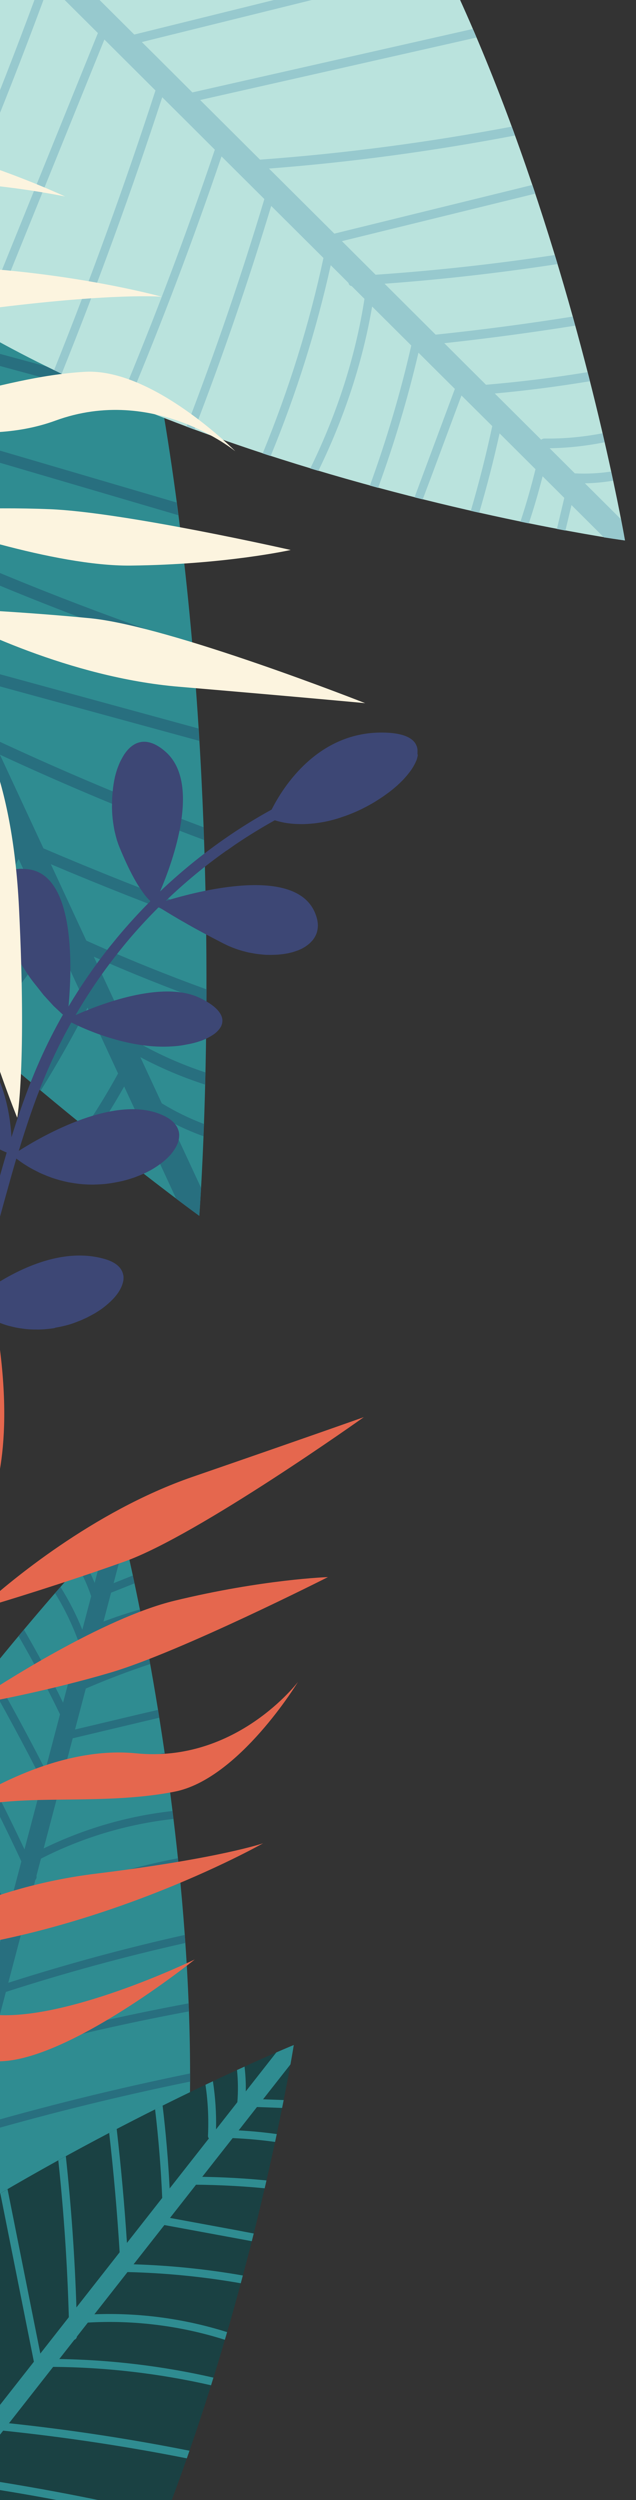 <svg width="169" height="664" viewBox="0 0 169 664" fill="none" xmlns="http://www.w3.org/2000/svg">
<rect x="0" y="0" width="169" height="664" fill="#333333" stroke="none"/>
<g clip-path="url(#clip0)">
<path d="M52.957 322.906C52.957 322.906 69.586 106.87 4.606 -15.981C-17.437 -57.669 -42.928 -83.942 -67.004 -100.442C-117.189 -134.859 -185.238 -102.982 -191.425 -42.175C-194.394 -13.014 -190.863 23.533 -173.391 67.37C-121.895 196.543 52.957 322.906 52.957 322.906Z" fill="#2F8C91"/>
<path d="M-105.1 -8.874C-101.054 -0.17 -97.024 8.529 -92.978 17.233C-114.257 45.438 -135.554 73.64 -156.838 101.863C-156.29 102.851 -155.742 103.839 -155.172 104.814C-133.948 76.686 -112.724 48.559 -91.5 20.431C-87.684 28.652 -83.856 36.894 -80.04 45.114C-99.972 72.424 -121.092 98.824 -143.34 124.218C-142.75 125.106 -142.18 126.007 -141.59 126.895C-119.435 101.661 -98.418 75.457 -78.549 48.335C-74.878 56.242 -71.206 64.149 -67.535 72.056C-87.52 97.081 -107.502 122.089 -127.487 147.113C-126.854 147.975 -126.221 148.837 -125.57 149.703C-105.743 124.878 -85.893 100.04 -66.065 75.216C-62.211 83.501 -58.378 91.8 -54.523 100.086C-71.17 125.05 -88.818 149.318 -107.447 172.802C-106.767 173.621 -106.104 174.434 -105.42 175.235C-86.982 152.016 -69.495 128.04 -52.993 103.372C-49.033 111.905 -45.074 120.439 -41.097 128.977C-56.353 151.191 -72.541 172.727 -89.624 193.5C-88.935 194.283 -88.225 195.054 -87.537 195.837C-70.667 175.342 -54.666 154.129 -39.58 132.241C-36.353 139.187 -33.131 146.149 -29.904 153.095C-42.879 173.725 -56.765 193.737 -71.528 213.066C-70.797 213.824 -70.083 214.576 -69.352 215.334C-54.814 196.335 -41.145 176.693 -28.352 156.441C-24.415 164.914 -20.477 173.387 -16.54 181.86C-25.965 200.563 -37.331 218.147 -50.452 234.365C-49.712 235.087 -48.972 235.809 -48.215 236.536C-35.389 220.706 -24.243 203.583 -14.887 185.398C-13.553 188.283 -12.201 191.173 -10.867 194.058C-10.91 194.62 -10.7 195.19 -10.169 195.564C-9.193 197.657 -8.233 199.746 -7.256 201.839C-14.446 218.688 -24.538 234.01 -37.108 247.172C-36.346 247.882 -35.603 248.587 -34.842 249.296C-22.674 236.512 -12.775 221.769 -5.525 205.582C-2.578 211.94 0.374 218.28 3.322 224.638C-3.629 237.91 -11.517 250.595 -20.312 262.644C-19.529 263.34 -18.764 264.032 -17.981 264.728C-9.489 253.101 -1.839 240.874 4.948 228.133C7.695 234.034 10.421 239.948 13.168 245.849C7.204 253.868 1.262 261.875 -4.701 269.894C-5.676 271.217 -6.69 272.549 -7.666 273.872C-6.879 274.551 -6.11 275.225 -5.34 275.9C-3.879 273.924 -2.392 271.992 -0.939 270.051C4.266 263.059 9.454 256.062 14.659 249.069C16.983 254.069 19.294 259.048 21.618 264.048C17.546 272.102 13.15 279.983 8.405 287.646C9.209 288.329 10.017 288.995 10.808 289.656C15.252 282.489 19.41 275.14 23.262 267.62C25.97 273.456 28.682 279.275 31.373 285.106C28.677 290.019 25.777 294.788 22.641 299.405C23.466 300.075 24.278 300.723 25.073 301.368C27.878 297.221 30.531 292.943 32.991 288.561C34.63 292.077 36.252 295.589 37.892 299.106C36.316 302.012 34.759 304.923 33.188 307.813C34.03 308.487 34.847 309.118 35.646 309.745C36.932 307.356 38.219 304.967 39.501 302.596C41.947 307.848 44.376 313.097 46.818 318.367C50.761 321.339 52.942 322.906 52.942 322.906C52.942 322.906 53.153 320.282 53.417 315.456C50.696 309.598 47.975 303.741 45.254 297.883C48.105 299.398 51.049 300.677 54.056 301.77C54.092 300.708 54.132 299.629 54.181 298.515C50.333 297.044 46.586 295.229 42.987 293.027C41.082 288.945 39.198 284.85 37.292 280.768C42.848 283.723 48.584 286.152 54.502 288.054C54.538 286.992 54.557 285.926 54.584 284.825C48.355 282.77 42.295 280.094 36.505 276.821C36.121 276.594 35.743 276.573 35.395 276.651C31.907 269.122 28.414 261.611 24.926 254.083C34.767 258.435 44.751 262.417 54.854 266.06C54.86 264.973 54.869 263.867 54.862 262.758C44.074 258.849 33.421 254.531 22.938 249.814C19.794 243.055 16.654 236.28 13.51 229.521C27.121 235.288 40.889 240.707 54.758 245.782C54.75 244.672 54.721 243.576 54.701 242.444C40.182 237.112 25.789 231.406 11.544 225.313C7.689 217.027 3.839 208.724 -0.015 200.438C17.768 208.682 35.848 216.224 54.185 223.075C54.143 221.957 54.101 220.838 54.064 219.702C35.063 212.573 16.336 204.682 -2.069 196.061C-4.611 190.599 -7.149 185.12 -9.691 179.659C11.187 185.361 32.066 191.063 52.944 196.765C52.876 195.677 52.809 194.589 52.745 193.484C31.372 187.638 9.995 181.81 -11.396 175.96C-16.319 165.354 -21.242 154.749 -26.165 144.144C-0.876 155.743 25.004 165.94 51.361 174.689C51.267 173.558 51.17 172.443 51.076 171.312C24.108 162.298 -2.355 151.787 -28.188 139.792C-32.705 130.083 -37.205 120.379 -41.718 110.653C-12.031 119.375 17.674 128.102 47.361 136.825C47.212 135.698 47.079 134.575 46.926 133.466C16.795 124.612 -13.336 115.759 -43.471 106.923C-45.193 103.22 -46.916 99.516 -48.621 95.817C-50.718 91.318 -52.794 86.805 -54.891 82.305C-22.19 91.18 10.528 100.06 43.23 108.935C43.042 107.817 42.858 106.681 42.653 105.558C9.573 96.587 -23.52 87.595 -56.6 78.624C-59.827 71.678 -63.054 64.733 -66.28 57.787C-31.988 63.612 2.305 69.437 36.601 75.244C36.353 74.148 36.105 73.051 35.84 71.95C1.457 66.121 -32.921 60.274 -67.304 54.445C-67.498 54.415 -67.665 54.428 -67.833 54.441C-72.442 44.506 -77.055 34.588 -81.664 24.653C-44.701 31.984 -7.742 39.332 29.22 46.662C28.886 45.544 28.556 44.408 28.222 43.29C-8.947 35.907 -46.117 28.524 -83.29 21.158C-86.744 13.713 -90.201 6.284 -93.655 -1.162C-57.176 1.948 -20.675 5.044 15.804 8.154C15.354 7.062 14.9 5.987 14.428 4.907C-22.107 1.802 -58.655 -1.325 -95.19 -4.43C-98.857 -12.355 -102.546 -20.266 -106.213 -28.191C-70.912 -29.072 -35.581 -27.951 -0.378 -24.85C-1.022 -25.973 -1.653 -27.074 -2.304 -28.162C-37.347 -31.167 -72.515 -32.209 -107.652 -31.25C-113.625 -44.096 -119.577 -56.956 -125.551 -69.802C-93.942 -70.675 -62.319 -70.011 -30.776 -67.872C-31.78 -69.013 -32.776 -70.114 -33.789 -71.219C-64.635 -73.219 -95.553 -73.778 -126.436 -72.888C-126.62 -72.879 -126.792 -72.849 -126.955 -72.779C-129.475 -78.18 -131.974 -83.593 -134.494 -88.994C-109.308 -90.806 -84.126 -92.602 -58.957 -94.419C-60.219 -95.403 -61.489 -96.352 -62.745 -97.279C-87.132 -95.522 -111.52 -93.766 -135.902 -92.027C-138.379 -97.379 -140.873 -102.737 -143.354 -108.072C-145.553 -107.132 -147.725 -106.075 -149.84 -104.948C-149.156 -103.464 -148.471 -101.98 -147.786 -100.496C-162.023 -83.434 -176.26 -66.372 -190.492 -49.328C-190.866 -47.392 -191.158 -45.416 -191.403 -43.41C-176.377 -61.398 -161.369 -79.391 -146.339 -97.397C-144.128 -92.611 -141.896 -87.837 -139.685 -83.05C-157.275 -61.61 -174.851 -40.149 -192.441 -18.71C-192.41 -17.17 -192.347 -15.603 -192.268 -14.032C-174.261 -35.993 -156.249 -57.972 -138.224 -79.93C-134.784 -72.505 -131.339 -65.099 -127.899 -57.675C-148.287 -33.711 -168.658 -9.744 -189.046 14.219C-188.809 15.516 -188.573 16.813 -188.306 18.136C-167.688 -6.102 -147.087 -30.343 -126.472 -54.563C-123.46 -48.096 -120.468 -41.617 -117.455 -35.15C-117.372 -34.963 -117.285 -34.793 -117.202 -34.606C-137.624 -7.993 -159.403 17.502 -182.449 41.809C-182.119 42.945 -181.772 44.085 -181.408 45.229C-158.216 20.849 -136.305 -4.742 -115.737 -31.429C-115.353 -30.593 -114.969 -29.758 -114.581 -28.94C-114.537 -28.744 -114.454 -28.557 -114.342 -28.418C-111.826 -23 -109.31 -17.582 -106.798 -12.146C-126.582 17.97 -147.787 47.081 -170.327 75.134C-169.851 76.196 -169.397 77.271 -168.904 78.337C-146.162 50.28 -124.945 21.19 -105.1 -8.874Z" fill="#286F7F"/>
<path d="M-6.669 295.702C-6.669 295.702 -109.089 409.55 -138.154 510.906C-148.016 545.307 -149.684 572.686 -147.569 593.842C-143.17 637.977 -102.342 653.446 -72.929 622.15C-58.818 607.136 -43.976 584.762 -31.361 551.394C5.792 453.118 -6.669 295.702 -6.669 295.702Z" fill="#BAE3DD"/>
<path d="M-91.993 560.892C-89.708 553.984 -87.439 547.086 -85.154 540.178C-64.29 534.718 -43.416 529.262 -22.552 523.802C-22.326 522.977 -22.111 522.149 -21.896 521.321C-42.709 526.765 -63.521 532.209 -84.322 537.656C-82.171 531.131 -80.006 524.594 -77.855 518.068C-57.913 512.456 -37.917 507.925 -17.921 504.537C-17.751 503.743 -17.581 502.948 -17.416 502.168C-37.298 505.527 -57.188 509.98 -77.015 515.517C-74.95 509.248 -72.87 502.967 -70.805 496.697C-51.864 492.396 -32.913 488.099 -13.973 483.798C-13.836 482.994 -13.703 482.204 -13.576 481.396C-32.376 485.661 -51.176 489.925 -69.976 494.19C-67.798 487.61 -65.635 481.041 -63.457 474.46C-45.845 468.554 -28.157 463.531 -10.424 459.414C-10.327 458.629 -10.226 457.829 -10.13 457.044C-27.667 461.094 -45.166 466.033 -62.585 471.841C-60.353 465.074 -58.117 458.292 -55.874 451.527C-40.029 446.482 -24.122 442.285 -8.194 438.956C-8.123 438.179 -8.048 437.387 -7.977 436.609C-23.688 439.878 -39.384 443.998 -55.01 448.937C-53.187 443.425 -51.374 437.909 -49.551 432.397C-35.3 427.121 -20.979 422.666 -6.606 419.009C-6.557 418.225 -6.507 417.441 -6.447 416.66C-20.573 420.235 -34.669 424.602 -48.67 429.749C-46.451 423.024 -44.231 416.3 -42.012 409.576C-30.012 403.653 -17.75 399.313 -5.403 396.597C-5.368 395.824 -5.345 395.048 -5.311 394.275C-17.375 396.904 -29.336 401.1 -41.086 406.769C-40.33 404.475 -39.58 402.195 -38.814 399.904C-38.551 399.607 -38.368 399.177 -38.422 398.706C-37.875 397.054 -37.324 395.387 -36.778 393.735C-26.47 387.757 -15.716 384.074 -4.945 382.825C-4.922 382.049 -4.914 381.284 -4.89 380.508C-15.34 381.744 -25.768 385.196 -35.795 390.773C-34.13 385.73 -32.47 380.701 -30.805 375.658C-22.188 371.582 -13.46 368.308 -4.664 365.821C-4.663 365.038 -4.654 364.273 -4.642 363.494C-13.138 365.883 -21.555 369.016 -29.887 372.88C-28.337 368.194 -26.787 363.508 -25.252 358.833C-19.364 357.24 -13.461 355.635 -7.572 354.042C-6.599 353.772 -5.62 353.519 -4.647 353.248C-4.649 352.48 -4.652 351.712 -4.658 350.958C-6.103 351.353 -7.55 351.715 -8.979 352.099C-14.127 353.492 -19.264 354.889 -24.411 356.282C-23.106 352.321 -21.8 348.36 -20.494 344.399C-15.317 341.84 -10.095 339.576 -4.842 337.572C-4.851 336.787 -4.876 336.012 -4.893 335.255C-9.823 337.121 -14.704 339.221 -19.564 341.578C-18.03 336.95 -16.512 332.332 -14.978 327.704C-11.745 326.25 -8.485 324.993 -5.207 323.914C-5.231 323.139 -5.255 322.364 -5.287 321.618C-8.237 322.577 -11.163 323.7 -14.069 324.955C-13.147 322.163 -12.225 319.371 -11.303 316.578C-9.403 315.71 -7.494 314.844 -5.59 313.961C-5.621 313.169 -5.66 312.405 -5.693 311.659C-7.255 312.379 -8.823 313.081 -10.385 313.801C-9.006 309.627 -7.631 305.467 -6.252 301.293C-6.502 297.662 -6.667 295.702 -6.667 295.702C-6.667 295.702 -7.912 297.081 -10.156 299.678C-11.694 304.321 -13.22 308.967 -14.762 313.625C-15.206 311.361 -15.794 309.194 -16.488 307.105C-16.972 307.68 -17.47 308.266 -17.981 308.895C-17.116 311.615 -16.46 314.491 -16.032 317.502C-17.109 320.749 -18.171 323.985 -19.247 327.232C-20.113 322.836 -21.291 318.627 -22.763 314.659C-23.24 315.252 -23.727 315.841 -24.23 316.441C-22.701 320.661 -21.511 325.155 -20.7 329.864C-20.649 330.177 -20.51 330.391 -20.347 330.519C-22.314 336.489 -24.292 342.456 -26.259 348.426C-28.184 341.126 -30.326 333.965 -32.68 326.927C-33.161 327.534 -33.657 328.152 -34.146 328.788C-31.648 336.307 -29.393 343.973 -27.377 351.817C-29.148 357.189 -30.919 362.56 -32.697 367.914C-35.482 357.958 -38.469 348.13 -41.647 338.431C-42.136 339.067 -42.61 339.692 -43.104 340.342C-39.774 350.493 -36.665 360.797 -33.787 371.25C-35.965 377.831 -38.132 384.414 -40.306 390.98C-43.618 377.576 -47.365 364.417 -51.515 351.513C-51.998 352.166 -52.48 352.819 -52.963 353.473C-48.68 366.856 -44.841 380.513 -41.46 394.454C-42.9 398.798 -44.324 403.13 -45.76 407.459C-51.411 393.961 -57.067 380.477 -62.719 366.979C-63.175 367.625 -63.632 368.27 -64.093 368.93C-58.3 382.753 -52.517 396.573 -46.719 410.381C-49.494 418.787 -52.272 427.206 -55.047 435.612C-59.799 416.62 -65.427 398.133 -71.877 380.212C-72.342 380.886 -72.801 381.578 -73.27 382.267C-66.7 400.631 -60.993 419.581 -56.185 439.075C-58.735 446.781 -61.273 454.49 -63.819 462.181C-71.581 442.642 -79.344 423.104 -87.118 403.562C-87.559 404.275 -87.996 404.974 -88.437 405.687C-80.556 425.511 -72.664 445.339 -64.784 465.164C-65.758 468.097 -66.722 471.033 -67.696 473.966C-68.879 477.541 -70.062 481.116 -71.23 484.68C-80.117 463.566 -88.997 442.469 -97.884 421.354C-98.308 422.088 -98.727 422.807 -99.15 423.541C-90.165 444.889 -81.181 466.237 -72.189 487.602C-74.013 493.114 -75.825 498.63 -77.648 504.142C-88.507 483.984 -99.372 463.808 -110.231 443.65C-110.621 444.394 -111.012 445.138 -111.392 445.885C-100.503 466.099 -89.614 486.314 -78.724 506.528C-78.662 506.641 -78.592 506.724 -78.514 506.779C-81.113 514.658 -83.712 522.537 -86.322 530.412C-97.554 508.074 -108.79 485.75 -120.021 463.412C-120.392 464.209 -120.763 465.005 -121.123 465.805C-109.829 488.256 -98.529 510.725 -87.236 533.175C-89.182 539.074 -91.129 544.972 -93.079 550.884C-106.008 531.168 -118.93 511.468 -131.859 491.751C-132.169 492.582 -132.472 493.43 -132.771 494.264C-119.825 514.002 -106.878 533.74 -93.943 553.475C-96.012 559.759 -98.092 566.04 -100.161 572.324C-114.394 555.456 -127.75 537.428 -140.179 518.347C-140.427 519.29 -140.664 520.237 -140.898 521.169C-128.49 540.118 -115.161 557.998 -100.969 574.759C-104.331 584.961 -107.7 595.145 -111.063 605.347C-123.836 590.282 -135.948 574.351 -147.371 557.625C-147.487 558.765 -147.584 559.879 -147.681 560.994C-136.477 577.293 -124.603 592.823 -112.102 607.524C-112.021 607.611 -111.943 607.666 -111.854 607.724C-113.266 612.013 -114.689 616.299 -116.101 620.588C-126.784 609.224 -137.451 597.848 -148.134 586.483C-148.073 587.661 -148.003 588.809 -147.912 589.965C-137.575 600.975 -127.237 611.985 -116.889 622.998C-118.289 627.244 -119.689 631.49 -121.099 635.733C-119.812 636.293 -118.5 636.767 -117.163 637.154C-116.775 635.971 -116.391 634.802 -115.992 633.622C-102.834 630.994 -89.686 628.362 -76.527 625.733C-75.521 624.815 -74.523 623.847 -73.55 622.84C-87.422 625.614 -101.305 628.384 -115.177 631.158C-113.921 627.37 -112.671 623.564 -111.415 619.776C-95.001 616.312 -78.587 612.848 -62.165 609.401C-61.495 608.507 -60.822 607.598 -60.154 606.671C-76.969 610.218 -93.784 613.765 -110.595 617.298C-108.653 611.414 -106.711 605.53 -104.769 599.647C-86.141 596.145 -67.51 592.628 -48.882 589.126C-48.404 588.283 -47.921 587.426 -47.435 586.555C-66.276 590.102 -85.117 593.65 -103.957 597.197C-102.268 592.067 -100.563 586.927 -98.874 581.797C-98.832 581.653 -98.78 581.512 -98.728 581.371C-78.91 576.395 -59.049 572.701 -39.223 570.311C-38.848 569.5 -38.484 568.686 -38.109 567.875C-58.022 570.238 -77.98 573.903 -97.888 578.867C-97.676 578.211 -97.448 577.543 -97.236 576.887C-97.162 576.752 -97.12 576.608 -97.104 576.472C-95.688 572.168 -94.261 567.868 -92.845 563.564C-71.717 556.289 -50.479 550.268 -29.188 545.533C-28.9 544.695 -28.612 543.858 -28.323 543.021C-49.626 547.675 -70.866 553.663 -91.993 560.892Z" fill="#97C9CE"/>
<path d="M14.77 352.606C15.023 352.572 15.275 352.513 15.515 352.466C15.553 352.452 15.592 352.464 15.629 352.45C15.869 352.403 16.109 352.357 16.336 352.299C16.361 352.298 16.399 352.284 16.424 352.283C16.677 352.223 16.916 352.177 17.155 352.105C17.206 352.104 17.256 352.076 17.307 352.075C17.546 352.003 17.786 351.957 18.025 351.885C18.063 351.871 18.113 351.869 18.151 351.855C18.39 351.784 18.629 351.712 18.868 351.64L18.881 351.627C19.12 351.555 19.371 351.471 19.597 351.387C19.634 351.373 19.672 351.359 19.71 351.345C19.936 351.261 20.162 351.177 20.388 351.093C20.425 351.079 20.463 351.065 20.513 351.037C20.739 350.954 20.977 350.856 21.203 350.772C21.215 350.759 21.228 350.772 21.241 350.758C21.466 350.674 21.679 350.578 21.892 350.482C21.93 350.468 21.942 350.455 21.98 350.441C22.192 350.345 22.405 350.248 22.63 350.139C22.668 350.125 22.706 350.111 22.743 350.097C22.956 350.001 23.181 349.891 23.381 349.783C23.393 349.77 23.419 349.769 23.443 349.743C23.656 349.646 23.868 349.525 24.067 349.416C24.08 349.403 24.093 349.415 24.105 349.402C24.305 349.294 24.517 349.172 24.716 349.063C24.754 349.049 24.779 349.023 24.804 349.022C25.004 348.914 25.19 348.793 25.39 348.684C25.402 348.671 25.44 348.657 25.452 348.644C25.851 348.402 26.236 348.147 26.621 347.892C26.634 347.879 26.671 347.865 26.683 347.852C26.87 347.731 27.044 347.598 27.217 347.465C27.229 347.452 27.254 347.426 27.279 347.425C27.651 347.158 27.985 346.88 28.319 346.601C28.331 346.588 28.331 346.588 28.343 346.575C28.504 346.43 28.665 346.31 28.825 346.164C28.837 346.151 28.85 346.138 28.862 346.125C29.022 345.98 29.17 345.847 29.331 345.702C29.626 345.412 29.921 345.122 30.191 344.833C30.203 344.82 30.215 344.807 30.215 344.807C30.35 344.663 30.472 344.506 30.595 344.375L30.607 344.362C30.863 344.06 31.082 343.773 31.301 343.461L31.313 343.447C31.422 343.304 31.519 343.148 31.603 343.005L31.615 342.992C31.892 342.538 32.131 342.097 32.319 341.633L32.331 341.62C32.507 341.169 32.644 340.732 32.731 340.296L32.743 340.283C32.777 340.142 32.785 340.002 32.805 339.849C32.833 339.555 32.837 339.288 32.814 338.996C32.797 338.857 32.792 338.73 32.749 338.592C32.749 338.592 32.749 338.592 32.736 338.579C32.395 336.76 30.857 335.248 27.814 334.372C13.9 330.344 -1.118 340.608 -6.393 344.729C-5.493 342.028 -4.644 339.329 -3.822 336.605C-3.262 334.742 -2.728 332.88 -2.194 331.018L-1.456 328.412C0.47 321.505 2.319 314.575 4.335 307.703C4.426 307.764 4.517 307.824 4.596 307.898C4.844 308.08 5.078 308.25 5.326 308.432C5.47 308.542 5.612 308.626 5.756 308.736C5.977 308.894 6.198 309.026 6.419 309.184C6.575 309.28 6.731 309.377 6.887 309.473C7.107 309.605 7.316 309.751 7.523 309.871C7.679 309.967 7.835 310.064 8.003 310.147C8.21 310.267 8.431 310.4 8.65 310.507C8.806 310.603 8.961 310.674 9.129 310.757C9.349 310.864 9.556 310.985 9.776 311.092C9.931 311.163 10.099 311.246 10.242 311.33C10.461 311.437 10.681 311.544 10.913 311.638C11.068 311.709 11.223 311.78 11.365 311.839C11.597 311.932 11.829 312.026 12.074 312.132C12.216 312.191 12.357 312.25 12.499 312.309C12.77 312.414 13.027 312.507 13.297 312.612C13.413 312.646 13.516 312.694 13.62 312.741C13.993 312.868 14.366 312.996 14.751 313.11C14.776 313.109 14.802 313.133 14.828 313.132C15.174 313.235 15.521 313.338 15.868 313.44C15.983 313.475 16.111 313.496 16.227 313.53C16.483 313.598 16.74 313.665 16.983 313.72C17.124 313.754 17.265 313.787 17.406 313.82C17.636 313.864 17.867 313.932 18.097 313.975C18.238 314.008 18.392 314.029 18.545 314.049C18.775 314.092 18.992 314.123 19.222 314.166C19.376 314.186 19.529 314.206 19.67 314.239C19.887 314.27 20.104 314.301 20.321 314.332C20.474 314.352 20.628 314.372 20.781 314.392C20.998 314.423 21.227 314.441 21.431 314.459C21.584 314.48 21.725 314.487 21.878 314.508C22.107 314.525 22.323 314.531 22.553 314.548C22.693 314.556 22.833 314.564 22.973 314.572C23.202 314.59 23.444 314.594 23.686 314.599C23.813 314.595 23.927 314.603 24.067 314.611C24.334 314.615 24.614 314.605 24.881 314.609C24.957 314.607 25.046 314.616 25.135 314.6C25.49 314.588 25.846 314.576 26.201 314.564C26.252 314.562 26.29 314.548 26.328 314.56C26.633 314.55 26.937 314.514 27.241 314.503C27.355 314.487 27.469 314.47 27.584 314.479C27.825 314.458 28.04 314.438 28.267 314.405C28.407 314.387 28.521 314.371 28.66 314.353C28.875 314.333 29.077 314.301 29.28 314.269C29.419 314.251 29.558 314.234 29.684 314.204C29.887 314.172 30.089 314.14 30.266 314.108C30.405 314.091 30.543 314.048 30.682 314.03C30.872 313.986 31.062 313.967 31.251 313.922C31.39 313.905 31.528 313.862 31.668 313.844C31.857 313.8 32.046 313.755 32.223 313.724C32.349 313.694 32.5 313.663 32.626 313.634C32.816 313.589 32.992 313.532 33.181 313.488C33.307 313.458 33.445 313.415 33.571 313.385C33.76 313.341 33.949 313.271 34.138 313.226C34.251 313.184 34.377 313.155 34.49 313.113C34.703 313.042 34.905 312.984 35.118 312.913C35.219 312.884 35.294 312.856 35.395 312.827C35.684 312.729 35.973 312.63 36.261 312.505C36.349 312.464 36.45 312.435 36.537 312.394C36.725 312.324 36.926 312.241 37.114 312.171C37.239 312.116 37.352 312.074 37.478 312.019C37.641 311.95 37.791 311.894 37.941 311.813C38.066 311.757 38.191 311.702 38.317 311.647C38.454 311.579 38.592 311.511 38.742 311.455C38.867 311.4 38.992 311.319 39.117 311.264C39.255 311.196 39.38 311.141 39.504 311.06C39.629 311.005 39.754 310.924 39.879 310.869C39.991 310.802 40.129 310.734 40.241 310.666C40.365 310.586 40.49 310.531 40.615 310.45C40.727 310.383 40.839 310.315 40.963 310.235C41.088 310.154 41.2 310.087 41.324 310.006C41.436 309.939 41.535 309.859 41.647 309.792C41.772 309.711 41.884 309.644 41.995 309.551C42.094 309.471 42.194 309.417 42.281 309.351C42.405 309.27 42.516 309.177 42.628 309.11C42.715 309.043 42.789 308.99 42.876 308.923C43.31 308.591 43.73 308.246 44.112 307.89C44.173 307.824 44.236 307.784 44.297 307.718C44.408 307.625 44.506 307.52 44.604 307.415C44.666 307.349 44.727 307.284 44.801 307.23C44.899 307.125 44.985 307.033 45.083 306.928C45.145 306.863 45.206 306.797 45.267 306.731C45.353 306.639 45.451 306.534 45.524 306.43C45.585 306.364 45.634 306.312 45.683 306.234C45.755 306.13 45.841 306.038 45.914 305.934C45.963 305.881 46.011 305.803 46.047 305.738C46.12 305.634 46.193 305.53 46.265 305.426C46.301 305.361 46.35 305.308 46.386 305.244C46.459 305.139 46.519 305.023 46.591 304.919C46.627 304.854 46.651 304.802 46.687 304.737C46.746 304.621 46.819 304.517 46.879 304.4C46.902 304.349 46.914 304.31 46.937 304.258C46.997 304.142 47.057 304.025 47.103 303.897L47.115 303.884C47.316 303.432 47.441 302.982 47.514 302.535C47.514 302.509 47.525 302.471 47.536 302.432C47.557 302.304 47.566 302.19 47.575 302.075C47.573 302.024 47.585 301.986 47.595 301.922C47.604 301.807 47.601 301.705 47.609 301.591C47.608 301.54 47.606 301.489 47.617 301.425C47.613 301.323 47.61 301.222 47.593 301.108C47.591 301.057 47.576 300.994 47.575 300.943C47.571 300.842 47.542 300.741 47.526 300.627C47.511 300.564 47.509 300.513 47.482 300.463C47.453 300.362 47.425 300.262 47.396 300.161C47.381 300.098 47.354 300.048 47.34 300.01C47.311 299.909 47.257 299.809 47.228 299.709C47.201 299.659 47.173 299.609 47.16 299.571C47.105 299.471 47.063 299.358 47.009 299.258C46.995 299.221 46.956 299.184 46.942 299.146C46.322 298.125 45.286 297.181 43.735 296.419C31.129 290.121 11.062 301.79 4.99 305.659C6.419 300.944 7.95 296.25 9.674 291.613L9.744 291.433C9.803 291.291 9.849 291.162 9.895 291.008C9.895 291.008 9.895 291.008 9.907 290.995L10.935 288.341C13.243 282.552 15.912 276.956 18.944 271.55C19.617 271.883 20.509 272.323 21.605 272.807C21.722 272.867 21.837 272.901 21.954 272.961C22.431 273.161 22.947 273.397 23.488 273.608C23.63 273.667 23.759 273.713 23.901 273.772C24.21 273.889 24.532 274.018 24.854 274.146C25.086 274.24 25.318 274.334 25.562 274.415C25.742 274.485 25.923 274.555 26.128 274.624C26.746 274.858 27.402 275.077 28.083 275.296C28.418 275.411 28.764 275.514 29.111 275.617C33.44 276.957 38.573 278.042 43.77 277.98C44.024 277.971 44.265 277.975 44.519 277.967C44.595 277.964 44.672 277.962 44.748 277.959C44.938 277.94 45.129 277.946 45.319 277.927C45.395 277.924 45.446 277.923 45.522 277.92C45.763 277.899 46.016 277.89 46.257 277.87C46.308 277.868 46.333 277.867 46.384 277.865C46.587 277.858 46.79 277.826 46.98 277.807C47.056 277.804 47.119 277.789 47.195 277.787C47.385 277.768 47.575 277.748 47.752 277.717C47.803 277.715 47.853 277.714 47.891 277.7C48.119 277.666 48.346 277.633 48.574 277.6C48.625 277.598 48.688 277.583 48.725 277.569C48.902 277.538 49.079 277.507 49.256 277.475C49.319 277.46 49.382 277.445 49.445 277.431C49.648 277.398 49.85 277.366 50.039 277.321C50.064 277.32 50.077 277.307 50.09 277.32C50.304 277.274 50.519 277.229 50.733 277.183C50.796 277.168 50.834 277.154 50.885 277.153C51.049 277.109 51.212 277.065 51.364 277.035C51.415 277.033 51.465 277.006 51.515 277.004C51.717 276.946 51.918 276.889 52.12 276.831C52.12 276.831 52.132 276.818 52.145 276.83C52.334 276.786 52.522 276.716 52.698 276.659C52.736 276.645 52.799 276.63 52.837 276.616C52.987 276.56 53.151 276.516 53.302 276.46C53.339 276.446 53.365 276.445 53.402 276.431C53.591 276.361 53.767 276.304 53.942 276.222C53.967 276.221 53.979 276.208 53.992 276.195C54.142 276.139 54.305 276.07 54.443 276.002C54.48 275.988 54.518 275.974 54.556 275.96C54.719 275.891 54.881 275.821 55.031 275.74L55.044 275.727C55.206 275.658 55.368 275.563 55.518 275.482C55.53 275.469 55.556 275.468 55.58 275.442C55.718 275.373 55.842 275.293 55.98 275.225C55.992 275.211 56.03 275.197 56.042 275.184C56.328 275.009 56.602 274.847 56.85 274.661C56.862 274.648 56.875 274.635 56.9 274.634C57.011 274.541 57.123 274.474 57.235 274.381C57.247 274.368 57.247 274.368 57.259 274.355C57.494 274.156 57.703 273.958 57.887 273.761C57.9 273.748 57.912 273.735 57.924 273.722C58.12 273.511 58.279 273.315 58.437 273.094C58.509 272.99 58.569 272.873 58.629 272.782C58.642 272.769 58.642 272.769 58.654 272.756C58.774 272.548 58.868 272.316 58.936 272.085L58.949 272.072C58.983 271.956 59.005 271.854 59.039 271.738C59.039 271.738 59.051 271.725 59.038 271.713C59.081 271.482 59.099 271.253 59.103 271.011L59.102 270.986C59.024 269.068 57.187 266.981 53.001 264.987C43.041 260.278 26.358 266.796 20.073 269.604C22.896 264.765 25.978 260.095 29.372 255.618L31.381 253.019C32.051 252.169 32.735 251.332 33.418 250.495C36.19 247.158 39.119 243.969 42.193 240.914C42.375 241.035 42.583 241.155 42.816 241.3C42.934 241.385 43.063 241.457 43.193 241.529C43.453 241.698 43.738 241.866 44.05 242.059C44.984 242.638 46.126 243.311 47.488 244.117C47.941 244.368 48.408 244.657 48.913 244.933C49.173 245.077 49.432 245.22 49.678 245.377C52.297 246.865 55.52 248.599 59.31 250.543C59.492 250.639 59.673 250.734 59.853 250.805C59.918 250.841 59.969 250.864 60.034 250.9C60.151 250.96 60.279 251.006 60.409 251.078C60.474 251.114 60.551 251.137 60.615 251.173C60.732 251.233 60.847 251.267 60.964 251.326C61.041 251.349 61.119 251.397 61.196 251.42C61.299 251.468 61.428 251.514 61.531 251.561C61.608 251.584 61.686 251.632 61.763 251.655C61.866 251.703 61.982 251.737 62.111 251.783C62.188 251.806 62.278 251.841 62.343 251.877C62.458 251.911 62.561 251.959 62.69 252.005C62.767 252.028 62.844 252.051 62.909 252.087C63.038 252.133 63.153 252.168 63.269 252.202C63.346 252.225 63.397 252.248 63.474 252.271C63.629 252.317 63.783 252.362 63.937 252.408C63.975 252.419 64.014 252.431 64.052 252.442C64.245 252.499 64.437 252.556 64.63 252.613C64.682 252.637 64.746 252.647 64.796 252.646C64.937 252.679 65.078 252.712 65.207 252.759C65.284 252.782 65.348 252.792 65.425 252.815C65.54 252.849 65.668 252.87 65.784 252.905C65.861 252.927 65.95 252.937 66.027 252.96C66.143 252.994 66.257 253.003 66.36 253.025C66.437 253.048 66.526 253.057 66.615 253.067C66.718 253.089 66.846 253.11 66.948 253.132C67.037 253.142 67.115 253.165 67.204 253.174C67.306 253.196 67.421 253.205 67.537 253.239C67.626 253.249 67.703 253.272 67.792 253.281C67.907 253.29 68.009 253.312 68.137 253.333C68.226 253.343 68.29 253.354 68.38 253.363C68.507 253.384 68.622 253.393 68.75 253.414C68.814 253.425 68.89 253.422 68.954 253.433C69.132 253.452 69.337 253.471 69.515 253.49C69.579 253.5 69.63 253.499 69.694 253.509C69.822 253.53 69.948 253.526 70.076 253.547C70.166 253.557 70.242 253.554 70.331 253.564C70.446 253.573 70.547 253.569 70.65 253.591C70.739 253.601 70.815 253.598 70.917 253.595C71.018 253.591 71.108 253.601 71.209 253.598C71.299 253.607 71.387 253.592 71.476 253.601C71.578 253.598 71.667 253.607 71.769 253.604C71.858 253.614 71.946 253.598 72.036 253.608C72.137 253.604 72.213 253.602 72.315 253.598C72.417 253.595 72.493 253.592 72.594 253.589C72.684 253.598 72.772 253.583 72.874 253.579C72.975 253.576 73.051 253.573 73.153 253.57C73.229 253.567 73.331 253.564 73.407 253.561C73.508 253.558 73.597 253.542 73.686 253.552C73.762 253.549 73.851 253.533 73.927 253.531C74.117 253.511 74.32 253.505 74.522 253.472C74.585 253.457 74.649 253.468 74.712 253.453C74.814 253.45 74.915 253.421 75.016 253.417C75.092 253.415 75.155 253.4 75.231 253.397C75.32 253.382 75.434 253.365 75.522 253.349C75.585 253.334 75.661 253.332 75.725 253.317C75.813 253.301 75.927 253.285 76.015 253.269C76.078 253.254 76.154 253.251 76.218 253.237C76.306 253.221 76.407 253.192 76.508 253.189C76.571 253.174 76.634 253.159 76.697 253.144C76.798 253.115 76.886 253.099 76.987 253.071C77.05 253.056 77.113 253.041 77.176 253.026C77.277 252.997 77.365 252.981 77.466 252.953C77.517 252.951 77.567 252.924 77.618 252.922C77.718 252.893 77.819 252.864 77.92 252.835C77.945 252.835 77.983 252.821 77.995 252.807C78.372 252.693 78.749 252.553 79.113 252.426C79.139 252.425 79.151 252.412 79.176 252.411C79.289 252.369 79.377 252.328 79.477 252.274C79.514 252.26 79.552 252.246 79.59 252.232C79.677 252.191 79.777 252.136 79.878 252.108C79.915 252.094 79.953 252.08 80.003 252.052C80.091 252.011 80.178 251.97 80.278 251.916C80.316 251.902 80.353 251.888 80.39 251.849C80.478 251.807 80.565 251.766 80.652 251.7C80.69 251.686 80.714 251.66 80.752 251.646C80.839 251.604 80.926 251.538 81.014 251.497C81.038 251.47 81.064 251.47 81.088 251.443C81.188 251.389 81.275 251.323 81.349 251.269C81.361 251.256 81.361 251.256 81.374 251.243C81.784 250.962 82.155 250.67 82.487 250.34C82.499 250.327 82.511 250.314 82.511 250.314C82.585 250.235 82.646 250.17 82.72 250.091C82.732 250.078 82.757 250.051 82.769 250.038C82.83 249.973 82.904 249.894 82.965 249.828C82.99 249.802 83.002 249.789 83.026 249.762C83.088 249.697 83.136 249.619 83.21 249.54C83.234 249.514 83.246 249.501 83.258 249.462C83.306 249.384 83.367 249.319 83.428 249.227C83.44 249.214 83.465 249.188 83.464 249.163C83.512 249.085 83.572 248.994 83.621 248.916C83.633 248.903 83.633 248.903 83.645 248.889C83.873 248.487 84.062 248.074 84.2 247.637C84.222 247.535 84.257 247.444 84.279 247.342C84.278 247.317 84.29 247.303 84.29 247.278C84.311 247.175 84.321 247.086 84.356 246.996C84.355 246.971 84.367 246.932 84.366 246.907C84.376 246.817 84.397 246.715 84.407 246.625C84.406 246.6 84.418 246.561 84.417 246.536C84.427 246.447 84.435 246.332 84.445 246.243C84.444 246.217 84.456 246.179 84.455 246.153C84.451 246.052 84.461 245.962 84.47 245.848C84.469 245.822 84.468 245.797 84.467 245.771C84.455 244.678 84.173 243.48 83.595 242.177C78.148 230.002 52.736 236.601 44.031 239.262C49.09 234.398 54.517 229.902 60.264 225.854C60.289 225.853 60.289 225.853 60.315 225.852L62.462 224.342C65.879 222.026 69.402 219.859 73.02 217.854C73.059 217.865 73.097 217.877 73.136 217.888C73.405 217.968 73.65 218.049 73.906 218.116C73.945 218.128 73.97 218.127 74.009 218.138C74.265 218.206 74.522 218.273 74.79 218.328C74.816 218.327 74.854 218.338 74.867 218.351C75.136 218.405 75.405 218.459 75.674 218.514C75.725 218.512 75.776 218.536 75.827 218.534C76.082 218.576 76.351 218.631 76.619 218.66C76.67 218.658 76.709 218.669 76.759 218.668C77.04 218.709 77.308 218.738 77.602 218.766L77.627 218.765C77.895 218.794 78.175 218.81 78.455 218.826C78.506 218.825 78.544 218.836 78.595 218.834C78.875 218.85 79.142 218.854 79.409 218.857C79.46 218.856 79.511 218.854 79.575 218.864C79.842 218.868 80.122 218.884 80.401 218.875C80.44 218.886 80.478 218.872 80.528 218.87C80.795 218.874 81.075 218.864 81.341 218.843C81.366 218.842 81.392 218.841 81.417 218.84C81.696 218.831 81.988 218.808 82.254 218.786C82.305 218.784 82.356 218.783 82.406 218.781C82.673 218.759 82.951 218.724 83.217 218.703C83.268 218.701 83.319 218.699 83.37 218.697C83.648 218.662 83.927 218.628 84.205 218.593C84.23 218.592 84.243 218.579 84.268 218.578C84.546 218.543 84.812 218.496 85.09 218.461C85.128 218.447 85.179 218.445 85.204 218.444C85.469 218.397 85.76 218.349 86.025 218.302C86.076 218.3 86.139 218.285 86.177 218.271C86.454 218.211 86.72 218.164 86.997 218.104C87.035 218.09 87.086 218.088 87.123 218.074C87.401 218.013 87.665 217.941 87.943 217.881C87.955 217.867 87.968 217.88 87.981 217.867C88.27 217.793 88.535 217.721 88.825 217.647C88.862 217.633 88.925 217.618 88.963 217.604C89.228 217.532 89.504 217.446 89.769 217.373C89.819 217.346 89.869 217.345 89.919 217.317C90.196 217.232 90.473 217.146 90.736 217.048C90.762 217.047 90.786 217.021 90.812 217.02C91.075 216.922 91.34 216.85 91.603 216.752C91.641 216.738 91.679 216.724 91.704 216.723C91.968 216.625 92.231 216.527 92.495 216.429C92.545 216.402 92.595 216.4 92.645 216.373C92.909 216.275 93.159 216.165 93.423 216.067C93.461 216.053 93.511 216.025 93.548 216.011C93.824 215.9 94.075 215.79 94.35 215.679C94.613 215.556 94.889 215.445 95.152 215.321C95.189 215.307 95.239 215.28 95.277 215.266C95.527 215.156 95.777 215.02 96.027 214.91C96.077 214.883 96.115 214.869 96.165 214.842C96.415 214.706 96.665 214.596 96.915 214.46C96.952 214.446 96.965 214.433 97.002 214.419C97.24 214.296 97.489 214.161 97.726 214.038C97.739 214.025 97.776 214.011 97.789 213.998C98.038 213.862 98.275 213.74 98.512 213.592C98.562 213.565 98.6 213.551 98.65 213.524C98.874 213.389 99.123 213.253 99.347 213.118C99.385 213.104 99.422 213.065 99.46 213.051C99.696 212.903 99.933 212.755 100.169 212.607L100.181 212.594C100.418 212.446 100.654 212.298 100.865 212.151C100.903 212.137 100.927 212.111 100.965 212.097C101.176 211.95 101.4 211.815 101.624 211.655C101.674 211.628 101.698 211.602 101.748 211.574C101.959 211.427 102.183 211.267 102.394 211.12C102.418 211.094 102.444 211.093 102.468 211.067C102.679 210.92 102.877 210.76 103.088 210.613C103.1 210.6 103.113 210.587 103.138 210.586C103.336 210.427 103.547 210.28 103.745 210.12C103.77 210.094 103.82 210.067 103.844 210.041C104.042 209.881 104.228 209.735 104.426 209.576C104.45 209.55 104.488 209.536 104.525 209.496C104.723 209.337 104.907 209.165 105.105 209.006L105.118 208.993C105.302 208.821 105.488 208.675 105.673 208.504C105.698 208.477 105.71 208.464 105.734 208.438C105.907 208.279 106.079 208.121 106.252 207.962C106.277 207.936 106.301 207.91 106.338 207.871C106.51 207.712 106.67 207.541 106.83 207.396C106.855 207.37 106.867 207.357 106.891 207.33C107.051 207.16 107.223 207.001 107.358 206.831L107.37 206.818C107.529 206.647 107.676 206.49 107.81 206.32C107.835 206.294 107.859 206.267 107.872 206.254C108.019 206.097 108.153 205.927 108.275 205.77C108.299 205.744 108.312 205.731 108.336 205.704C108.47 205.535 108.604 205.365 108.726 205.208C108.738 205.195 108.738 205.195 108.75 205.182C108.872 205.025 109.006 204.855 109.115 204.686C109.127 204.673 109.139 204.66 109.152 204.647C109.273 204.49 109.382 204.321 109.479 204.165C109.503 204.139 109.502 204.113 109.527 204.087C109.623 203.931 109.732 203.762 109.828 203.606C109.84 203.593 109.84 203.568 109.864 203.542C110.056 203.204 110.223 202.893 110.378 202.57C110.39 202.557 110.389 202.532 110.401 202.519C110.472 202.364 110.543 202.209 110.602 202.067C110.614 202.054 110.613 202.028 110.638 202.002C110.709 201.847 110.755 201.693 110.8 201.539C110.8 201.539 110.812 201.526 110.799 201.513C110.845 201.359 110.891 201.205 110.924 201.064L110.923 201.039C110.956 200.898 110.99 200.757 111.01 200.603C111.009 200.578 111.021 200.565 111.02 200.539C110.909 200.238 110.93 200.11 110.938 199.97C110.937 199.944 110.937 199.944 110.936 199.919C110.952 199.639 110.954 199.346 110.933 199.08C110.932 199.054 110.932 199.054 110.931 199.029C110.914 198.89 110.897 198.776 110.867 198.65C110.866 198.624 110.853 198.612 110.852 198.587C110.823 198.461 110.793 198.334 110.738 198.209C110.738 198.209 110.725 198.197 110.724 198.171C110.682 198.058 110.627 197.933 110.572 197.808L110.559 197.796C110.504 197.67 110.436 197.558 110.369 197.446C110.356 197.434 110.355 197.408 110.342 197.396C110.274 197.284 110.195 197.185 110.102 197.074C110.089 197.061 110.076 197.049 110.063 197.037C109.996 196.95 109.903 196.839 109.798 196.74C108.628 195.598 106.556 194.842 103.371 194.619C84.799 193.419 75.103 209.199 72.186 215.008C68.456 217.055 64.832 219.277 61.316 221.647L59.379 222.985C53.431 227.142 47.792 231.759 42.535 236.757C45.996 228.653 53.42 208.093 44.073 199.725C41.596 197.508 39.371 196.757 37.463 197.063C37.45 197.076 37.437 197.064 37.425 197.077C36.869 197.173 36.329 197.356 35.83 197.627L35.817 197.641C35.318 197.912 34.835 198.272 34.391 198.694L34.379 198.707C33.936 199.129 33.508 199.639 33.133 200.199C33.121 200.212 33.121 200.212 33.109 200.225C33.036 200.329 32.951 200.447 32.892 200.563C32.602 201.031 32.327 201.536 32.053 202.067C32.041 202.08 32.029 202.118 32.017 202.132C31.957 202.248 31.911 202.377 31.839 202.506C31.827 202.52 31.828 202.545 31.815 202.558C31.638 202.958 31.474 203.371 31.311 203.809C31.299 203.822 31.3 203.847 31.288 203.86C31.241 203.989 31.195 204.118 31.148 204.247C31.137 204.285 31.113 204.337 31.102 204.375C31.055 204.504 31.021 204.62 30.988 204.761C30.976 204.799 30.965 204.838 30.941 204.889C30.816 205.313 30.69 205.737 30.59 206.16C30.567 206.212 30.568 206.263 30.557 206.301C30.523 206.417 30.502 206.545 30.481 206.673C30.47 206.737 30.447 206.814 30.437 206.878C30.416 207.005 30.381 207.121 30.36 207.249C30.338 207.326 30.327 207.39 30.317 207.479C30.296 207.607 30.262 207.723 30.253 207.838C30.243 207.902 30.232 207.965 30.222 208.029C30.179 208.26 30.136 208.49 30.118 208.72C30.108 208.809 30.099 208.898 30.076 208.975C30.067 209.09 30.045 209.193 30.036 209.307C30.027 209.397 30.005 209.499 30.008 209.601C29.999 209.716 29.977 209.818 29.969 209.933C29.947 210.035 29.95 210.137 29.941 210.252C29.933 210.366 29.923 210.456 29.914 210.57C29.894 210.724 29.886 210.864 29.879 211.029C29.858 211.157 29.862 211.284 29.841 211.412C29.833 211.552 29.824 211.667 29.816 211.807C29.806 211.897 29.81 211.998 29.8 212.088C29.791 212.202 29.796 212.329 29.787 212.444C29.79 212.546 29.781 212.635 29.784 212.737C29.788 212.864 29.781 213.004 29.772 213.119C29.762 213.208 29.765 213.284 29.768 213.386C29.763 213.602 29.77 213.805 29.764 214.022C29.766 214.072 29.768 214.123 29.757 214.187C29.75 214.353 29.768 214.517 29.761 214.683C29.764 214.759 29.767 214.861 29.77 214.937C29.774 215.064 29.779 215.216 29.784 215.344C29.786 215.42 29.79 215.521 29.792 215.598C29.798 215.75 29.815 215.889 29.82 216.042C29.823 216.118 29.825 216.194 29.828 216.27C29.848 216.486 29.868 216.701 29.888 216.917C29.889 216.942 29.903 216.98 29.892 217.018C29.911 217.209 29.93 217.399 29.949 217.589C29.952 217.665 29.966 217.728 29.982 217.816C30 217.956 30.018 218.12 30.035 218.26C30.038 218.336 30.054 218.424 30.069 218.487C30.099 218.639 30.104 218.791 30.135 218.943C30.15 219.006 30.152 219.082 30.167 219.145C30.2 219.373 30.233 219.576 30.278 219.79C30.279 219.816 30.292 219.828 30.28 219.841C30.312 220.043 30.357 220.233 30.389 220.435C30.404 220.498 30.419 220.561 30.434 220.65C30.465 220.801 30.495 220.953 30.538 221.091C30.566 221.166 30.569 221.243 30.597 221.318C30.627 221.47 30.67 221.608 30.701 221.76C30.716 221.823 30.73 221.886 30.745 221.949C30.803 222.15 30.848 222.365 30.919 222.579C30.919 222.579 30.932 222.591 30.92 222.604C30.978 222.806 31.035 223.007 31.093 223.209C31.108 223.272 31.123 223.335 31.163 223.397C31.206 223.535 31.262 223.686 31.305 223.825C31.333 223.9 31.348 223.963 31.375 224.038C31.418 224.177 31.474 224.327 31.529 224.453C31.544 224.516 31.584 224.578 31.599 224.641C31.682 224.842 31.752 225.03 31.835 225.231C33.054 228.19 34.178 230.568 35.182 232.467C35.481 233.016 35.752 233.516 36.022 233.99C36.293 234.464 36.549 234.9 36.817 235.298C37.193 235.896 37.554 236.43 37.888 236.889C37.994 237.038 38.101 237.187 38.208 237.336C38.634 237.907 39.005 238.352 39.348 238.722C39.428 238.821 39.506 238.894 39.598 238.98C39.729 239.103 39.848 239.239 39.953 239.337C36.856 242.443 33.891 245.698 31.082 249.074L28.922 251.729C25.011 256.681 21.425 261.89 18.203 267.315C19.053 258.27 20.341 232.221 7.343 230.845C6.782 230.788 6.272 230.754 5.763 230.746C5.636 230.75 5.522 230.741 5.395 230.746L5.369 230.747C5.242 230.751 5.141 230.754 5.027 230.771L5.002 230.772C4.9 230.775 4.786 230.792 4.685 230.795L4.659 230.796C4.482 230.802 4.368 230.819 4.266 230.822L4.241 230.823C4.139 230.826 4.039 230.855 3.937 230.859C3.925 230.872 3.912 230.86 3.899 230.873C3.811 230.889 3.697 230.905 3.609 230.921C3.596 230.934 3.583 230.922 3.571 230.935C3.483 230.951 3.382 230.979 3.293 230.995C3.281 231.008 3.268 230.996 3.256 231.009C3.167 231.025 3.079 231.041 2.991 231.082C2.979 231.095 2.966 231.083 2.954 231.096C2.865 231.111 2.79 231.139 2.702 231.181C2.69 231.194 2.677 231.181 2.665 231.195C2.589 231.223 2.501 231.238 2.413 231.279C2.401 231.292 2.388 231.28 2.376 231.293C2.3 231.321 2.225 231.349 2.138 231.39C2.125 231.404 2.112 231.391 2.1 231.404C2.025 231.432 1.949 231.46 1.875 231.514C1.863 231.527 1.849 231.515 1.837 231.528C1.762 231.556 1.7 231.596 1.612 231.637C1.6 231.65 1.6 231.65 1.574 231.651C1.512 231.691 1.437 231.719 1.362 231.773C1.35 231.786 1.35 231.786 1.325 231.787C1.263 231.827 1.2 231.867 1.126 231.921C1.114 231.934 1.114 231.934 1.101 231.947C1.039 231.987 0.977 232.028 0.903 232.081C0.89 232.094 0.89 232.094 0.878 232.107C0.816 232.148 0.755 232.213 0.692 232.253C0.68 232.267 0.68 232.267 0.668 232.28C0.606 232.32 0.544 232.386 0.495 232.438L0.483 232.451C0.434 232.504 0.373 232.57 0.311 232.61L0.298 232.623C0.249 232.675 0.188 232.741 0.139 232.794L0.127 232.807C0.077 232.859 0.016 232.925 -0.02 232.99C-0.02 232.99 -0.02 232.99 -0.032 233.003C-0.093 233.069 -0.129 233.133 -0.191 233.199C-0.239 233.277 -0.288 233.33 -0.336 233.407C-1.398 235.071 -1.611 237.406 -1.201 240.126C-1.184 240.24 -1.168 240.353 -1.151 240.467C-1.151 240.467 -1.151 240.467 -1.138 240.48C-1.122 240.593 -1.105 240.707 -1.076 240.808L-1.075 240.834C-1.059 240.947 -1.03 241.048 -1.013 241.162C-1 241.174 -1.012 241.187 -0.999 241.2C-0.983 241.314 -0.954 241.414 -0.924 241.541C-0.911 241.553 -0.923 241.566 -0.91 241.578C-0.894 241.692 -0.865 241.793 -0.823 241.906C-0.822 241.931 -0.809 241.944 -0.821 241.957C-0.792 242.057 -0.776 242.171 -0.734 242.284C-0.733 242.31 -0.72 242.322 -0.719 242.347C-0.69 242.448 -0.673 242.562 -0.631 242.675C-0.631 242.7 -0.617 242.713 -0.617 242.738C-0.588 242.839 -0.559 242.94 -0.529 243.066C-0.528 243.091 -0.515 243.103 -0.514 243.129C-0.485 243.23 -0.443 243.343 -0.415 243.443C-0.414 243.469 -0.401 243.481 -0.387 243.519C-0.358 243.619 -0.316 243.732 -0.287 243.833C-0.286 243.859 -0.26 243.883 -0.259 243.909C-0.23 244.009 -0.188 244.122 -0.159 244.223C-0.158 244.249 -0.145 244.286 -0.131 244.298C-0.103 244.399 -0.061 244.512 -0.032 244.613C-0.031 244.638 -0.017 244.676 -0.004 244.688C0.025 244.789 0.067 244.902 0.096 245.003C0.11 245.041 0.111 245.066 0.137 245.09C0.166 245.191 0.208 245.304 0.237 245.405C0.251 245.443 0.252 245.468 0.278 245.493C0.307 245.593 0.349 245.706 0.403 245.806C0.417 245.844 0.418 245.869 0.444 245.894C0.486 246.007 0.527 246.095 0.569 246.208C0.583 246.245 0.584 246.271 0.598 246.308C0.64 246.421 0.681 246.509 0.723 246.622C0.737 246.66 0.751 246.697 0.764 246.71C0.806 246.823 0.847 246.91 0.889 247.023C0.903 247.061 0.917 247.099 0.93 247.111C0.972 247.224 1.013 247.311 1.055 247.424C1.069 247.462 1.083 247.5 1.109 247.524C1.151 247.637 1.206 247.737 1.234 247.838C1.248 247.876 1.262 247.913 1.276 247.951C1.318 248.064 1.373 248.164 1.415 248.277C1.429 248.315 1.443 248.352 1.456 248.365C1.498 248.478 1.552 248.578 1.594 248.691C1.608 248.728 1.622 248.766 1.648 248.79C1.702 248.89 1.744 249.003 1.799 249.103C1.813 249.141 1.839 249.165 1.853 249.203C1.907 249.303 1.949 249.416 2.003 249.516C2.017 249.554 2.031 249.591 2.057 249.616C2.112 249.716 2.154 249.829 2.208 249.929C2.222 249.966 2.248 249.991 2.249 250.016C2.303 250.116 2.358 250.241 2.413 250.341C2.427 250.379 2.453 250.403 2.454 250.429C2.508 250.529 2.563 250.654 2.617 250.754C2.631 250.792 2.644 250.804 2.658 250.842C2.726 250.954 2.768 251.067 2.835 251.179C2.836 251.204 2.862 251.229 2.863 251.254C2.93 251.366 2.985 251.492 3.053 251.604C3.066 251.616 3.067 251.642 3.093 251.666C3.148 251.791 3.216 251.904 3.296 252.028C3.309 252.04 3.31 252.066 3.31 252.066C3.378 252.203 3.446 252.315 3.514 252.453C4.043 253.44 4.61 254.412 5.202 255.384C5.269 255.496 5.35 255.62 5.417 255.733C5.444 255.757 5.444 255.783 5.471 255.807C5.525 255.907 5.605 256.006 5.659 256.106C5.673 256.144 5.712 256.18 5.726 256.218C5.78 256.318 5.847 256.405 5.901 256.505C5.928 256.555 5.968 256.591 5.982 256.629C6.048 256.716 6.102 256.816 6.156 256.89C6.183 256.94 6.21 256.99 6.249 257.027C6.316 257.114 6.357 257.201 6.423 257.288C6.451 257.338 6.491 257.4 6.518 257.45C6.571 257.525 6.625 257.624 6.679 257.699C6.719 257.761 6.746 257.811 6.786 257.873C6.84 257.948 6.893 258.022 6.947 258.122C6.988 258.184 7.015 258.234 7.055 258.297C7.108 258.371 7.162 258.445 7.215 258.52C7.255 258.582 7.296 258.644 7.323 258.694C7.376 258.769 7.429 258.843 7.483 258.918C7.523 258.98 7.563 259.042 7.604 259.104C7.657 259.179 7.71 259.253 7.764 259.328C7.804 259.39 7.844 259.452 7.884 259.515C7.938 259.589 7.991 259.663 8.045 259.738C8.085 259.8 8.125 259.862 8.178 259.911C8.231 259.986 8.284 260.06 8.338 260.135C8.378 260.197 8.418 260.259 8.471 260.308C8.524 260.383 8.564 260.445 8.618 260.52C8.658 260.582 8.711 260.656 8.764 260.705C8.817 260.78 8.857 260.842 8.923 260.903C8.963 260.966 9.017 261.04 9.069 261.089C9.123 261.164 9.163 261.226 9.228 261.287C9.269 261.349 9.322 261.424 9.375 261.473C9.428 261.548 9.468 261.61 9.534 261.671C9.574 261.733 9.64 261.795 9.68 261.857C9.733 261.931 9.786 261.98 9.839 262.055C9.879 262.117 9.945 262.178 9.985 262.241C10.025 262.303 10.091 262.364 10.131 262.426C10.172 262.489 10.237 262.55 10.277 262.612C10.318 262.674 10.383 262.736 10.424 262.798C10.464 262.86 10.53 262.922 10.57 262.984C10.61 263.046 10.676 263.107 10.716 263.17C10.756 263.232 10.822 263.293 10.862 263.355C10.902 263.418 10.968 263.479 11.008 263.541C11.048 263.603 11.114 263.665 11.154 263.727C11.194 263.789 11.26 263.85 11.3 263.913C11.341 263.975 11.406 264.036 11.447 264.098C11.487 264.161 11.552 264.222 11.593 264.284C11.645 264.333 11.698 264.408 11.751 264.457C11.803 264.506 11.857 264.58 11.909 264.63C11.962 264.679 12.015 264.753 12.068 264.802C12.12 264.851 12.161 264.913 12.226 264.975C12.279 265.024 12.332 265.098 12.384 265.147C12.437 265.197 12.477 265.259 12.53 265.308C12.582 265.357 12.636 265.431 12.688 265.481C12.741 265.53 12.781 265.592 12.833 265.641C12.886 265.69 12.939 265.764 12.992 265.814C13.044 265.863 13.085 265.925 13.137 265.974C13.19 266.023 13.243 266.097 13.296 266.147C13.348 266.196 13.388 266.258 13.441 266.307C13.493 266.356 13.547 266.43 13.599 266.48C13.652 266.529 13.704 266.578 13.744 266.64C13.797 266.689 13.863 266.75 13.903 266.813C13.955 266.862 14.008 266.911 14.048 266.973C14.101 267.022 14.153 267.071 14.206 267.146C14.259 267.195 14.311 267.244 14.364 267.293C14.416 267.342 14.482 267.403 14.535 267.452C14.587 267.501 14.64 267.551 14.679 267.587C14.732 267.636 14.784 267.685 14.85 267.747C14.902 267.796 14.955 267.845 14.994 267.882C15.046 267.931 15.099 267.98 15.152 268.029C15.204 268.078 15.243 268.115 15.296 268.164C15.348 268.213 15.401 268.262 15.454 268.311C15.506 268.36 15.545 268.397 15.598 268.446C15.65 268.495 15.703 268.544 15.755 268.593C15.808 268.643 15.847 268.679 15.9 268.728C15.952 268.778 16.005 268.827 16.057 268.876C16.097 268.913 16.149 268.962 16.189 268.998C16.241 269.047 16.294 269.097 16.359 269.158C16.399 269.195 16.451 269.244 16.491 269.281C16.543 269.33 16.609 269.391 16.673 269.427C16.686 269.439 16.713 269.464 16.726 269.476C14.447 273.47 12.375 277.584 10.509 281.793C9.991 282.981 9.472 284.169 8.979 285.381L8.076 287.611C6.216 292.341 4.574 297.153 3.049 302.025C2.589 293.698 -0.382 276.581 -16.365 270.423C-19.494 269.22 -21.752 268.978 -23.286 269.463C-23.286 269.463 -23.299 269.476 -23.312 269.464C-23.45 269.507 -23.575 269.562 -23.701 269.617C-23.701 269.617 -23.713 269.63 -23.726 269.618C-23.851 269.673 -23.963 269.74 -24.088 269.795C-24.325 269.943 -24.523 270.103 -24.72 270.287C-24.806 270.379 -24.892 270.471 -24.964 270.575L-24.977 270.589C-25.049 270.693 -25.122 270.797 -25.182 270.913C-25.182 270.913 -25.182 270.914 -25.194 270.927C-25.398 271.277 -25.538 271.663 -25.638 272.086C-25.638 272.086 -25.65 272.099 -25.637 272.112C-25.67 272.253 -25.69 272.406 -25.724 272.547C-25.724 272.547 -25.736 272.56 -25.723 272.572C-25.783 273.032 -25.805 273.529 -25.761 274.061L-25.76 274.087C-25.754 274.265 -25.736 274.429 -25.717 274.619L-25.716 274.645C-25.646 275.202 -25.537 275.796 -25.376 276.414C-25.363 276.426 -25.375 276.439 -25.362 276.451C-25.305 276.653 -25.26 276.842 -25.189 277.056C-25.176 277.068 -25.175 277.093 -25.175 277.093C-25.117 277.295 -25.047 277.509 -24.976 277.722L-24.963 277.735C-24.821 278.162 -24.653 278.614 -24.485 279.066C-24.472 279.079 -24.471 279.104 -24.471 279.104C-24.387 279.33 -24.291 279.543 -24.207 279.769C-24.206 279.795 -24.193 279.807 -24.179 279.844C-24.083 280.057 -23.986 280.296 -23.89 280.509C-23.877 280.521 -23.876 280.546 -23.876 280.546C-23.669 281.01 -23.438 281.472 -23.205 281.96C-23.192 281.973 -23.191 281.998 -23.178 282.01C-23.069 282.236 -22.946 282.473 -22.811 282.697C-22.797 282.735 -22.784 282.747 -22.77 282.785C-22.648 283.022 -22.513 283.247 -22.391 283.484C-22.378 283.496 -22.364 283.534 -22.35 283.546C-22.08 284.02 -21.784 284.519 -21.487 285.018C-21.474 285.03 -21.473 285.055 -21.46 285.067C-21.312 285.304 -21.164 285.541 -21.016 285.777C-21.002 285.815 -20.976 285.839 -20.962 285.877C-20.814 286.114 -20.666 286.35 -20.506 286.574C-20.48 286.598 -20.466 286.636 -20.44 286.661C-20.279 286.909 -20.119 287.133 -19.958 287.382C-19.945 287.394 -19.931 287.406 -19.931 287.432C-19.77 287.68 -19.596 287.916 -19.423 288.152C-19.41 288.164 -19.397 288.176 -19.396 288.202C-19.223 288.438 -19.05 288.673 -18.876 288.909C-18.85 288.934 -18.823 288.984 -18.797 289.008C-18.623 289.244 -18.45 289.479 -18.265 289.702C-18.225 289.739 -18.211 289.777 -18.172 289.813C-17.999 290.049 -17.8 290.284 -17.627 290.52C-17.601 290.544 -17.6 290.57 -17.573 290.594C-17.387 290.842 -17.202 291.065 -17.003 291.3C-16.99 291.312 -16.977 291.324 -16.964 291.336C-16.765 291.571 -16.566 291.806 -16.368 292.041C-16.328 292.078 -16.314 292.115 -16.275 292.152C-16.09 292.375 -15.891 292.61 -15.693 292.819C-15.654 292.856 -15.627 292.906 -15.587 292.943C-15.389 293.178 -15.191 293.387 -14.992 293.622C-14.966 293.646 -14.927 293.683 -14.913 293.721C-14.702 293.943 -14.49 294.19 -14.279 294.412L-14.266 294.424C-14.055 294.646 -13.831 294.88 -13.62 295.101C-13.581 295.138 -13.554 295.163 -13.515 295.199C-13.304 295.421 -13.093 295.643 -12.883 295.839C-12.844 295.876 -12.805 295.913 -12.765 295.95C-12.554 296.171 -12.331 296.38 -12.121 296.576C-12.082 296.613 -12.055 296.638 -12.016 296.674C-11.78 296.895 -11.556 297.104 -11.32 297.325C-11.307 297.337 -11.307 297.337 -11.294 297.349C-11.071 297.558 -10.835 297.779 -10.611 297.987C-10.585 298.012 -10.546 298.049 -10.52 298.073C-10.296 298.282 -10.061 298.477 -9.838 298.686C-9.798 298.723 -9.759 298.759 -9.72 298.796C-9.484 298.992 -9.274 299.188 -9.039 299.384C-8.999 299.42 -8.96 299.457 -8.908 299.481C-8.673 299.676 -8.438 299.872 -8.189 300.079C-8.176 300.092 -8.15 300.116 -8.136 300.129C-7.901 300.324 -7.653 300.506 -7.418 300.702C-7.392 300.726 -7.365 300.751 -7.327 300.762C-7.079 300.945 -6.844 301.14 -6.609 301.31C-6.57 301.347 -6.518 301.371 -6.479 301.407C-6.244 301.577 -5.997 301.76 -5.762 301.93C-5.723 301.967 -5.671 301.99 -5.632 302.027C-5.384 302.209 -5.137 302.366 -4.877 302.536C-4.851 302.56 -4.812 302.572 -4.799 302.584C-4.552 302.741 -4.292 302.91 -4.046 303.067C-4.033 303.079 -3.994 303.091 -3.981 303.103C-3.721 303.272 -3.474 303.429 -3.215 303.573C-3.163 303.596 -3.124 303.633 -3.085 303.645C-2.839 303.802 -2.58 303.945 -2.334 304.077C-2.282 304.1 -2.243 304.137 -2.191 304.161C-1.932 304.305 -1.673 304.449 -1.427 304.58C-1.388 304.591 -1.362 304.616 -1.323 304.627C-1.064 304.771 -0.793 304.902 -0.534 305.046C-0.521 305.058 -0.508 305.07 -0.495 305.057C-0.224 305.188 0.047 305.318 0.305 305.437C0.344 305.448 0.396 305.472 0.422 305.496C0.68 305.615 0.938 305.733 1.197 305.852C1.248 305.875 1.3 305.899 1.338 305.91C1.48 305.969 1.622 306.028 1.777 306.099C-0.389 313.421 -2.362 320.825 -4.426 328.169L-5.401 331.636C-6.572 335.707 -7.795 339.754 -9.121 343.754C-12.748 336.133 -24.871 312.257 -34.035 310.75C-36.834 310.298 -38.835 311.256 -40.07 313.079C-40.094 313.105 -40.093 313.13 -40.118 313.157C-40.323 313.481 -40.515 313.819 -40.693 314.193C-40.704 314.232 -40.716 314.245 -40.728 314.284C-40.88 314.658 -41.032 315.057 -41.145 315.468C-41.157 315.506 -41.156 315.532 -41.167 315.57C-41.223 315.788 -41.267 315.993 -41.323 316.211C-41.323 316.211 -41.335 316.224 -41.322 316.237C-41.366 316.442 -41.397 316.659 -41.44 316.889C-41.451 316.928 -41.45 316.953 -41.462 316.992C-41.493 317.209 -41.523 317.452 -41.54 317.681C-41.539 317.706 -41.552 317.72 -41.551 317.745C-41.568 317.974 -41.574 318.191 -41.591 318.42C-41.59 318.446 -41.602 318.484 -41.588 318.522C-41.592 318.764 -41.597 319.005 -41.588 319.259C-41.587 319.285 -41.586 319.336 -41.585 319.361C-41.577 319.59 -41.569 319.818 -41.548 320.059C-41.547 320.085 -41.547 320.11 -41.533 320.148C-41.524 320.402 -41.49 320.655 -41.456 320.908C-41.454 320.959 -41.44 320.997 -41.452 321.035C-41.431 321.276 -41.385 321.516 -41.364 321.757C-41.363 321.782 -41.362 321.808 -41.361 321.833C-41.327 322.086 -41.28 322.352 -41.233 322.617C-41.231 322.668 -41.204 322.718 -41.202 322.769C-41.143 323.021 -41.109 323.274 -41.036 323.539C-41.023 323.551 -41.035 323.564 -41.022 323.577C-40.95 323.841 -40.889 324.119 -40.817 324.383C-40.802 324.446 -40.788 324.484 -40.773 324.547C-40.628 325.076 -40.444 325.617 -40.249 326.144C-40.234 326.207 -40.207 326.257 -40.192 326.32C-40.094 326.584 -39.996 326.848 -39.885 327.124C-39.872 327.136 -39.871 327.162 -39.871 327.162C-39.761 327.412 -39.664 327.65 -39.553 327.901C-39.526 327.951 -39.498 328.026 -39.471 328.076C-39.348 328.339 -39.238 328.59 -39.102 328.839C-39.088 328.877 -39.062 328.902 -39.048 328.939C-38.925 329.177 -38.816 329.402 -38.681 329.626C-38.654 329.676 -38.614 329.738 -38.587 329.788C-38.451 330.038 -38.303 330.275 -38.155 330.537C-38.128 330.587 -38.101 330.611 -38.074 330.661C-37.94 330.885 -37.806 331.084 -37.671 331.309C-37.644 331.359 -37.604 331.421 -37.564 331.458C-37.403 331.706 -37.243 331.93 -37.07 332.166C-37.043 332.216 -36.99 332.265 -36.963 332.315C-36.816 332.526 -36.657 332.724 -36.498 332.922C-36.458 332.959 -36.431 333.009 -36.392 333.045C-36.206 333.268 -36.021 333.491 -35.835 333.713C-35.783 333.762 -35.756 333.812 -35.703 333.861C-35.519 334.059 -35.359 334.257 -35.162 334.441C-35.136 334.465 -35.097 334.502 -35.071 334.526C-34.873 334.736 -34.65 334.945 -34.452 335.154C-34.399 335.203 -34.347 335.252 -34.294 335.301C-34.097 335.485 -33.887 335.682 -33.678 335.853C-33.665 335.865 -33.639 335.889 -33.626 335.902C-33.39 336.097 -33.168 336.28 -32.932 336.476C-32.88 336.525 -32.815 336.561 -32.763 336.61C-32.515 336.792 -32.28 336.988 -32.033 337.145C-24.456 342.431 -17.363 344.708 -12.855 345.699C-11.626 345.963 -10.603 346.131 -9.799 346.244C-12.055 352.793 -14.632 359.239 -17.777 365.45L-17.836 365.566C-17.884 365.644 -17.919 365.734 -17.968 365.812L-19.017 367.832C-19.017 367.832 -19.017 367.832 -19.017 367.857C-19.101 368 -19.172 368.155 -19.256 368.298L-19.292 368.363C-20.022 369.697 -20.765 371.019 -21.547 372.33C-30.975 388.114 -43.965 401.603 -59.346 411.65C-60.838 412.616 -59.101 414.757 -57.62 413.804C-44.017 404.923 -32.222 393.319 -23.095 379.886C-21.001 376.801 -19.076 373.607 -17.305 370.368L-15.931 367.765C-12.52 361.164 -9.691 354.29 -7.235 347.263C-7.039 347.422 -6.83 347.567 -6.622 347.713C-6.583 347.75 -6.518 347.785 -6.478 347.822C-6.218 348.017 -5.945 348.198 -5.672 348.38C-5.645 348.404 -5.62 348.403 -5.594 348.428C-5.334 348.597 -5.074 348.766 -4.814 348.936C-4.762 348.959 -4.736 348.984 -4.696 349.021C-4.424 349.177 -4.164 349.346 -3.892 349.502C-3.84 349.526 -3.776 349.562 -3.736 349.598C-3.464 349.754 -3.205 349.898 -2.934 350.029C-2.895 350.04 -2.856 350.077 -2.817 350.088C-2.546 350.219 -2.3 350.351 -2.029 350.481C-1.99 350.493 -1.977 350.505 -1.951 350.53C-1.679 350.66 -1.396 350.778 -1.137 350.896C-1.086 350.92 -1.034 350.943 -0.983 350.967C-0.712 351.072 -0.454 351.191 -0.171 351.283C-0.119 351.307 -0.081 351.318 -0.029 351.342C0.241 351.447 0.524 351.539 0.794 351.644L0.808 351.657C1.09 351.749 1.373 351.841 1.656 351.933C1.708 351.957 1.758 351.955 1.81 351.979C2.08 352.058 2.349 352.138 2.631 352.205C2.695 352.215 2.747 352.239 2.797 352.237C3.079 352.304 3.349 352.384 3.618 352.438C3.643 352.438 3.682 352.449 3.695 352.461C3.963 352.516 4.22 352.583 4.476 352.625C4.514 352.637 4.565 352.635 4.603 352.647C4.872 352.701 5.153 352.742 5.409 352.784C5.473 352.795 5.524 352.793 5.587 352.804C5.855 352.833 6.124 352.887 6.392 352.916C6.431 352.928 6.481 352.926 6.52 352.937C6.788 352.966 7.03 352.996 7.285 353.013C7.31 353.012 7.349 353.024 7.374 353.023C7.642 353.052 7.909 353.056 8.189 353.071C8.24 353.07 8.304 353.08 8.355 353.079C8.622 353.082 8.877 353.099 9.144 353.103C9.195 353.101 9.245 353.099 9.296 353.097C9.563 353.101 9.83 353.105 10.097 353.108L10.123 353.107C10.39 353.111 10.669 353.102 10.935 353.08C10.986 353.078 11.037 353.076 11.088 353.075C11.341 353.066 11.608 353.044 11.861 353.036C11.912 353.034 11.963 353.032 12.026 353.017C12.292 352.996 12.559 352.974 12.812 352.94C12.837 352.939 12.862 352.938 12.888 352.937C13.129 352.916 13.382 352.882 13.635 352.848C13.685 352.846 13.723 352.832 13.774 352.831C14.027 352.797 14.28 352.763 14.52 352.716C14.656 352.623 14.707 352.621 14.77 352.606Z" fill="#3D4775"/>
<path d="M31.989 403.958C31.989 403.958 -70.304 509.417 -89.685 602.116C-96.264 633.568 -94.368 658.491 -88.972 677.689C-77.736 717.72 -28.46 731 1.118 701.979C15.303 688.063 29.301 667.433 39.195 636.868C68.342 546.798 31.989 403.958 31.989 403.958Z" fill="#2F8C91"/>
<path d="M-29.448 646.65C-27.785 640.327 -26.114 634.014 -24.451 627.691C-1.136 622.324 22.185 616.966 45.51 611.591C45.652 610.835 45.795 610.078 45.92 609.319C22.669 614.67 -0.583 620.02 -23.835 625.371C-22.261 619.402 -20.683 613.416 -19.109 607.447C3.115 601.955 25.563 597.46 48.164 593.986C48.241 593.263 48.335 592.542 48.412 591.819C25.93 595.25 3.619 599.688 -18.49 605.11C-16.977 599.368 -15.463 593.626 -13.949 587.884C7.312 583.608 28.564 579.339 49.826 575.063C49.869 574.335 49.913 573.607 49.949 572.869C28.856 577.11 7.747 581.348 -13.346 585.589C-11.763 579.568 -10.164 573.551 -8.582 567.53C10.913 561.818 30.629 556.909 50.516 552.841C50.516 552.115 50.523 551.399 50.514 550.68C30.841 554.694 11.336 559.521 -7.955 565.142C-6.32 558.946 -4.685 552.75 -3.057 546.545C14.522 541.656 32.292 537.532 50.198 534.199C50.179 533.488 50.142 532.773 50.123 532.062C32.449 535.343 14.915 539.381 -2.433 544.174C-1.104 539.129 0.234 534.077 1.563 529.033C17.266 523.969 33.177 519.627 49.248 516.028C49.195 515.312 49.149 514.605 49.096 513.888C33.286 517.413 17.649 521.656 2.204 526.603C3.825 520.449 5.445 514.294 7.065 508.14C20.083 502.521 33.628 498.339 47.495 495.642C47.422 494.94 47.35 494.238 47.27 493.525C33.725 496.149 20.495 500.187 7.738 505.566C8.293 503.474 8.841 501.371 9.396 499.278C9.662 499.004 9.799 498.614 9.685 498.185C10.083 496.663 10.488 495.151 10.886 493.628C21.936 487.994 33.836 484.433 46.092 483.089C46.002 482.384 45.92 481.689 45.831 480.984C33.949 482.307 22.401 485.651 11.606 490.914C12.826 486.298 14.036 481.69 15.255 477.075C24.63 473.203 34.238 470.05 44.044 467.627C43.938 466.92 43.839 466.222 43.733 465.514C34.268 467.85 24.981 470.869 15.922 474.536C17.048 470.248 18.191 465.962 19.317 461.673C25.9 460.109 32.467 458.542 39.051 456.978C40.133 456.716 41.238 456.467 42.32 456.205C42.204 455.505 42.095 454.814 41.987 454.124C40.369 454.513 38.757 454.867 37.159 455.242C31.415 456.603 25.679 457.975 19.935 459.337C20.891 455.704 21.845 452.089 22.8 448.457C28.414 446.043 34.12 443.862 39.914 441.948C39.791 441.238 39.659 440.535 39.533 439.842C34.111 441.629 28.759 443.638 23.492 445.869C24.61 441.632 25.719 437.402 26.844 433.175C30.378 431.796 33.956 430.581 37.592 429.55C37.452 428.837 37.31 428.142 37.175 427.456C33.916 428.387 30.679 429.454 27.498 430.66C28.168 428.103 28.845 425.557 29.514 423C31.595 422.176 33.669 421.341 35.74 420.523C35.593 419.801 35.441 419.112 35.296 418.434C33.59 419.115 31.884 419.797 30.188 420.471C31.19 416.653 32.199 412.846 33.211 409.021C32.444 405.735 31.986 403.958 31.986 403.958C31.986 403.958 30.739 405.235 28.51 407.638C27.389 411.893 26.268 416.147 25.148 420.401C24.318 418.357 23.339 416.394 22.245 414.502C21.766 415.04 21.277 415.586 20.769 416.146C22.137 418.606 23.303 421.201 24.224 423.933C23.448 426.902 22.655 429.868 21.879 432.837C20.265 428.851 18.328 425.061 16.068 421.466C15.589 422.005 15.117 422.553 14.626 423.116C16.981 426.927 18.98 430.989 20.578 435.243C20.68 435.53 20.868 435.708 21.083 435.82C19.638 441.284 18.203 446.741 16.758 452.205C13.516 445.606 10.038 439.136 6.352 432.792C5.878 433.358 5.394 433.931 4.916 434.513C8.845 441.297 12.525 448.235 15.944 455.308C14.653 460.218 13.352 465.136 12.062 470.046C7.468 461.051 2.641 452.168 -2.387 443.421C-2.864 444.004 -3.324 444.589 -3.804 445.188C1.452 454.356 6.48 463.663 11.263 473.108C9.68 479.128 8.088 485.155 6.506 491.176C0.811 479.053 -5.342 467.166 -11.93 455.526C-12.393 456.129 -12.855 456.731 -13.328 457.34C-6.516 469.417 -0.176 481.77 5.678 494.364C4.636 498.333 3.584 502.309 2.542 506.278C-5.867 494.121 -14.277 481.964 -22.686 469.807C-23.122 470.404 -23.559 471.002 -24.005 471.607C-15.4 484.057 -6.785 496.499 1.827 508.958C-0.204 516.659 -2.235 524.36 -4.265 532.061C-12.417 514.887 -21.485 498.183 -31.429 482.027C-31.871 482.659 -32.303 483.283 -32.744 483.915C-22.596 500.479 -13.361 517.602 -5.097 535.223C-6.951 542.277 -8.812 549.322 -10.675 556.384C-22.366 538.776 -34.064 521.159 -45.755 503.552C-46.166 504.206 -46.584 504.85 -46.985 505.497C-35.119 523.368 -23.254 541.238 -11.378 559.101C-12.086 561.792 -12.793 564.482 -13.508 567.163C-14.365 570.434 -15.239 573.703 -16.097 576.974C-29.292 557.962 -42.495 538.94 -55.69 519.928C-56.077 520.595 -56.473 521.268 -56.853 521.945C-43.502 541.173 -30.153 560.419 -16.801 579.648C-18.13 584.692 -19.459 589.737 -20.787 594.781C-36.134 576.662 -51.481 558.542 -66.838 540.43C-67.184 541.112 -67.53 541.793 -67.869 542.485C-52.477 560.646 -37.094 578.815 -21.703 596.976C-21.615 597.077 -21.522 597.144 -21.429 597.211C-23.333 604.424 -25.227 611.63 -27.131 618.843C-43.217 598.763 -59.293 578.676 -75.379 558.596C-75.69 559.327 -76.01 560.065 -76.321 560.796C-60.15 580.994 -43.979 601.191 -27.798 621.382C-29.226 626.788 -30.643 632.186 -32.071 637.591C-49.734 619.928 -67.414 602.262 -85.077 584.598C-85.316 585.367 -85.545 586.127 -85.767 586.898C-68.073 604.584 -50.382 622.287 -32.687 639.972C-34.211 645.722 -35.717 651.474 -37.241 657.223C-56.019 642.161 -73.947 626.04 -90.948 608.943C-91.1 609.812 -91.248 610.664 -91.38 611.519C-74.42 628.496 -56.544 644.504 -37.817 659.453C-40.272 668.786 -42.743 678.116 -45.198 687.449C-62.049 674.006 -78.242 659.754 -93.753 644.768C-93.724 645.805 -93.682 646.818 -93.633 647.84C-78.425 662.447 -62.554 676.334 -46.074 689.448C-45.974 689.525 -45.871 689.585 -45.756 689.62C-46.783 693.547 -47.828 697.472 -48.855 701.4C-62.766 691.271 -76.668 681.136 -90.572 671.018C-90.341 672.086 -90.091 673.14 -89.837 674.176C-76.367 683.982 -62.896 693.789 -49.436 703.602C-50.465 707.486 -51.487 711.379 -52.506 715.255C-50.953 715.731 -49.363 716.134 -47.772 716.476C-47.486 715.4 -47.199 714.325 -46.913 713.249C-32.099 710.602 -17.284 707.955 -2.48 705.316C-1.446 704.469 -0.437 703.566 0.56 702.627C-15.068 705.41 -30.688 708.204 -46.324 710.995C-45.402 707.524 -44.496 704.05 -43.574 700.579C-25.114 697.121 -6.653 693.647 11.806 690.189C12.457 689.371 13.104 688.526 13.743 687.671C-5.16 691.218 -24.072 694.771 -42.982 698.308C-41.558 692.92 -40.143 687.538 -38.718 682.15C-17.707 678.605 3.297 675.051 24.308 671.506C24.747 670.725 25.186 669.944 25.62 669.136C4.371 672.723 -16.872 676.319 -38.113 679.899C-36.88 675.198 -35.631 670.5 -34.398 665.799C-34.36 665.665 -34.332 665.538 -34.294 665.404C-12.117 660.491 10.283 656.758 32.829 654.203C33.149 653.465 33.462 652.717 33.768 651.959C11.115 654.489 -11.395 658.214 -33.681 663.101C-33.519 662.496 -33.356 661.892 -33.204 661.294C-33.142 661.172 -33.104 661.038 -33.103 660.916C-32.066 656.981 -31.029 653.047 -29.982 649.105C-6.619 642.082 17.049 636.209 40.955 631.475C41.167 630.712 41.396 629.951 41.602 629.178C17.589 633.825 -6.076 639.681 -29.448 646.65Z" fill="#286F7F"/>
<path d="M-3.484 534.877C-19.128 532.467 -39.339 541.74 -46.505 545.38C-40.594 536.793 -35.259 528.07 -30.525 519.212C21.827 516.833 69.903 489.554 69.903 489.554C69.903 489.554 58.279 493.589 25.483 497.622C-3.465 501.186 -22.866 512.808 -29.567 517.401C-25.195 509.054 -21.358 500.618 -18.067 492.1C-16.874 489.011 -15.758 485.91 -14.713 482.806C-0.793 474.851 23.558 480.29 46.367 475.849C63.532 472.513 79.182 446.685 79.182 446.685C79.182 446.685 62.887 468.325 36.143 465.66C14.782 463.531 -6.796 477.052 -14.639 482.583C-11.329 472.699 -8.749 462.725 -6.921 452.701C-2.132 451.841 13.851 448.809 29.502 444.177C47.94 438.712 87.146 418.856 87.146 418.856C87.146 418.856 69.936 419.411 46.329 425.141C27.258 429.777 0.04 447.361 -6.767 451.888C-5.282 443.551 -4.304 435.179 -3.842 426.778C0.872 425.374 16.809 420.552 33.159 414.702C52.637 407.729 96.678 376.375 96.678 376.375C96.678 376.375 82.214 381.524 51.171 392.233C24.486 401.445 1.987 420.639 -3.806 425.85C-3.422 418.275 -3.451 410.681 -3.905 403.076C-1.161 397.631 4.584 381.276 -1.696 347.692C-9.076 308.195 -14.507 296.11 -14.507 296.11C-14.507 296.11 -26.077 368.409 -6.709 402.704C-6.282 409.598 -6.225 416.352 -6.466 422.967C-11.451 416.537 -29.911 393.739 -54.639 375.61C-83.722 354.297 -93.192 349.003 -93.192 349.003C-93.192 349.003 -53.677 394.336 -34.61 407.115C-19.564 417.194 -9.921 422.32 -6.518 424.044C-6.912 433.077 -7.908 441.85 -9.388 450.323C-14.344 444.1 -33.985 420.921 -56.81 413.154C-83.276 404.147 -96.703 385.572 -96.703 385.572C-96.703 385.572 -88.349 406.423 -55.759 423.843C-28.725 438.297 -13.799 448.052 -9.494 450.97C-11.477 462.087 -14.293 472.697 -17.744 482.758C-21.528 476.949 -34.113 459.533 -54.779 449.122C-79.861 436.485 -104.503 413.14 -104.503 413.14C-104.503 413.14 -80.923 449.596 -52.017 468.089C-31.17 481.428 -21.942 484.164 -18.405 484.653C-22.418 496.078 -27.223 506.792 -32.437 516.731C-35.006 511.339 -44.457 493.955 -66.242 477.446C-92.447 457.581 -112.76 442.266 -112.76 442.266C-112.76 442.266 -63.879 506.483 -33.075 517.957C-38.325 527.804 -43.973 536.871 -49.702 545.104C-51.402 540.157 -57.72 525.403 -75.271 514.1C-96.66 500.328 -102.99 491.055 -109.805 477.684C-109.805 477.684 -100.401 507.564 -85.698 518.618C-68.499 531.544 -54.948 536.923 -49.913 545.405C-53.741 550.903 -57.599 556.013 -61.364 560.735C-91.675 598.637 -123.746 620.148 -124.069 620.372C-124.709 620.804 -124.894 621.662 -124.484 622.311C-124.427 622.39 -124.37 622.469 -124.302 622.543C-123.851 622.986 -123.137 623.072 -122.569 622.71C-122.241 622.496 -89.863 600.784 -59.27 562.556C-55.111 557.359 -51.182 552.098 -47.468 546.775C-40.939 546.706 -17.103 546.517 -1.429 547.429C16.873 548.492 51.755 520.409 51.755 520.409C51.755 520.409 15.867 537.861 -3.484 534.877Z" fill="#E5674E"/>
<path d="M166.066 143.54C166.066 143.54 138.021 -20.744 64.854 -84.337C40.017 -105.917 15.455 -114.867 -6.167 -117.253C-51.262 -122.246 -97.552 -71.716 -90.818 -24.88C-87.59 -2.411 -77.976 22.84 -56.251 47.83C7.732 121.428 166.066 143.54 166.066 143.54Z" fill="#BAE3DD"/>
<path d="M-18.172 -35.194C-13.42 -30.456 -8.668 -25.741 -3.916 -21.002C-14.949 8.105 -25.994 37.225 -37.028 66.333C-36.424 66.836 -35.809 67.326 -35.193 67.815C-24.185 38.781 -13.177 9.746 -2.18 -19.275C2.314 -14.809 6.807 -10.32 11.301 -5.854C1.127 22.064 -10.11 49.787 -22.427 77.23C-21.808 77.652 -21.19 78.073 -20.582 78.486C-8.326 51.202 2.903 23.637 13.058 -4.109C17.377 0.181 21.694 4.492 26.013 8.782C15.378 35.044 4.731 61.32 -5.904 87.582C-5.251 87.963 -4.608 88.334 -3.944 88.701C6.617 62.634 17.177 36.567 27.738 10.5C32.262 15.016 36.788 19.509 41.312 24.025C33.224 48.916 24.242 73.689 14.37 98.299C15.037 98.621 15.714 98.951 16.381 99.273C26.164 74.94 35.078 50.439 43.109 25.83C47.768 30.463 52.438 35.106 57.086 39.754C49.556 62.081 41.176 84.281 31.96 106.295C32.64 106.581 33.329 106.875 34.009 107.161C43.112 85.45 51.401 63.549 58.862 41.54C62.653 45.322 66.455 49.089 70.246 52.871C64.171 73.132 57.266 93.285 49.566 113.312C50.268 113.57 50.971 113.828 51.661 114.1C59.247 94.423 66.06 74.592 72.064 54.694C76.692 59.3 81.32 63.907 85.949 68.513C82.231 85.938 76.815 103.322 69.799 120.422C70.502 120.657 71.217 120.879 71.921 121.115C78.798 104.414 84.117 87.465 87.88 70.436C89.461 72.004 91.032 73.564 92.601 75.147C92.678 75.569 92.943 75.918 93.428 75.963C94.564 77.096 95.711 78.239 96.847 79.372C94.495 94.559 89.628 109.775 82.45 124.415C83.165 124.637 83.881 124.837 84.596 125.058C91.536 110.849 96.368 96.123 98.882 81.408C102.353 84.863 105.814 88.309 109.285 91.764C106.447 104.233 102.767 116.653 98.291 128.97C99.029 129.164 99.745 129.363 100.471 129.572C104.808 117.677 108.379 105.707 111.196 93.668C114.419 96.883 117.642 100.098 120.866 103.289C117.801 111.517 114.735 119.767 111.671 127.995C111.172 129.356 110.65 130.722 110.151 132.083C110.878 132.269 111.606 132.454 112.323 132.631C113.071 130.612 113.851 128.597 114.598 126.6C117.277 119.407 119.944 112.228 122.622 105.035C125.349 107.746 128.077 110.458 130.804 113.169C129.204 120.688 127.29 128.193 125.107 135.676C125.856 135.857 126.607 136.015 127.335 136.178C129.399 129.158 131.202 122.148 132.747 115.101C135.928 118.279 139.111 121.435 142.292 124.613C141.155 129.273 139.814 133.92 138.289 138.549C139.039 138.707 139.79 138.865 140.52 139.005C141.903 134.844 143.113 130.674 144.182 126.499C146.104 128.413 148.025 130.326 149.947 132.239C149.293 134.98 148.629 137.734 147.986 140.484C148.758 140.638 149.51 140.774 150.24 140.914C150.772 138.659 151.326 136.399 151.858 134.144C154.73 137.005 157.591 139.857 160.463 142.718C164.086 143.278 166.066 143.54 166.066 143.54C166.066 143.54 165.73 141.544 165.018 137.919C161.826 134.732 158.623 131.558 155.421 128.361C157.903 128.328 160.406 128.077 162.917 127.667C162.749 126.882 162.583 126.075 162.385 125.24C159.145 125.723 155.92 125.888 152.744 125.718C150.513 123.487 148.281 121.279 146.05 119.048C150.873 118.977 155.762 118.443 160.651 117.46C160.462 116.68 160.284 115.886 160.107 115.07C154.936 116.066 149.768 116.546 144.692 116.468C144.356 116.459 144.047 116.591 143.799 116.777C139.687 112.692 135.587 108.593 131.475 104.508C139.863 103.74 148.288 102.65 156.761 101.248C156.561 100.458 156.362 99.646 156.142 98.839C147.102 100.315 138.112 101.432 129.14 102.186C125.441 98.509 121.743 94.832 118.066 91.15C129.63 89.891 141.229 88.332 152.854 86.487C152.633 85.679 152.412 84.895 152.181 84.078C140.01 86.014 127.866 87.619 115.761 88.879C111.237 84.363 106.701 79.861 102.187 75.354C117.415 74.242 132.75 72.49 148.158 70.138C147.915 69.336 147.673 68.533 147.43 67.73C131.467 70.14 115.591 71.892 99.801 72.964C96.816 69.981 93.83 67.02 90.856 64.046C107.989 59.843 125.111 55.63 142.244 51.427C141.989 50.661 141.734 49.894 141.469 49.118C123.919 53.431 106.38 57.73 88.841 62.051C83.055 56.293 77.26 50.525 71.475 44.767C93.098 43.111 114.924 40.166 136.854 35.987C136.578 35.202 136.281 34.422 135.994 33.628C113.553 37.858 91.228 40.794 69.088 42.4C63.788 37.114 58.478 31.84 53.189 26.563C77.665 21.035 102.141 15.507 126.628 9.965C126.297 9.203 125.976 8.45 125.645 7.688C100.808 13.303 75.959 18.931 51.121 24.545C49.107 22.527 47.082 20.523 45.068 18.506C42.609 16.053 40.151 13.6 37.691 11.17C64.528 4.533 91.343 -2.099 118.18 -8.736C117.815 -9.479 117.461 -10.214 117.097 -10.958C89.964 -4.249 62.831 2.461 35.676 9.175C31.885 5.393 28.083 1.626 24.292 -2.156C51.755 -11.651 79.24 -21.151 106.703 -30.646C106.304 -31.349 105.905 -32.052 105.495 -32.742C77.954 -23.219 50.414 -13.696 22.874 -4.174C22.719 -4.119 22.586 -4.047 22.473 -3.956C17.049 -9.351 11.626 -14.747 6.213 -20.156C36.025 -29.612 65.826 -39.077 95.638 -48.533C95.173 -49.222 94.708 -49.912 94.232 -50.587C64.266 -41.077 34.278 -31.562 4.313 -22.051C0.252 -26.091 -3.808 -30.131 -7.878 -34.18C20.775 -46.539 49.406 -58.893 78.059 -71.252C77.515 -71.869 76.949 -72.481 76.394 -73.084C47.707 -60.707 19.021 -48.33 -9.654 -35.966C-13.983 -40.264 -18.301 -44.576 -22.63 -48.875C4.344 -63.669 31.734 -77.011 59.398 -88.862C58.7 -89.424 57.99 -89.972 57.291 -90.512C29.767 -78.657 2.539 -65.315 -24.303 -50.548C-31.328 -57.53 -38.332 -64.517 -45.358 -71.5C-21.219 -84.795 3.224 -96.997 27.884 -108.087C26.898 -108.522 25.921 -108.925 24.944 -109.328C0.857 -98.424 -23.023 -86.441 -46.607 -73.418C-46.752 -73.332 -46.865 -73.241 -46.989 -73.136C-49.944 -76.07 -52.888 -79.017 -55.843 -81.951C-36.82 -93.373 -17.799 -104.773 1.223 -116.196C0.063 -116.404 -1.076 -116.594 -2.237 -116.756C-20.657 -105.706 -39.076 -94.656 -57.507 -83.592C-60.43 -86.498 -63.354 -89.404 -66.266 -92.325C-67.794 -90.749 -69.26 -89.119 -70.663 -87.435C-69.847 -86.628 -69.041 -85.83 -68.236 -85.01C-75.964 -66.852 -83.681 -48.709 -91.409 -30.551C-91.323 -28.986 -91.182 -27.421 -90.986 -25.878C-82.842 -45.02 -74.686 -64.176 -66.542 -83.318C-63.939 -80.716 -61.314 -78.118 -58.712 -75.515C-68.177 -52.82 -77.642 -30.124 -87.129 -7.424C-86.804 -6.313 -86.469 -5.193 -86.111 -4.077C-76.413 -27.326 -66.716 -50.575 -57.007 -73.815C-52.958 -69.784 -48.908 -65.754 -44.858 -61.723C-56.005 -36.073 -67.141 -10.414 -78.288 15.237C-77.864 16.08 -77.429 16.933 -76.983 17.795C-65.714 -8.15 -54.444 -34.096 -43.175 -60.041C-39.641 -56.531 -36.109 -52.999 -32.575 -49.49C-32.471 -49.399 -32.379 -49.295 -32.286 -49.191C-42.965 -21.595 -54.887 5.744 -68.015 32.715C-67.54 33.414 -67.053 34.099 -66.578 34.797C-53.358 7.716 -41.333 -19.744 -30.573 -47.459C-30.118 -47.014 -29.664 -46.547 -29.209 -46.103C-29.14 -45.971 -29.036 -45.881 -28.919 -45.826C-25.954 -42.884 -23 -39.928 -20.035 -36.985C-29.558 -7.08 -40.352 22.662 -52.4 52.16C-51.833 52.749 -51.266 53.339 -50.699 53.928C-38.564 24.435 -27.738 -5.303 -18.172 -35.194Z" fill="#97C9CE"/>
<path d="M-41.719 51.748C-56.867 58.23 -79.403 54.018 -87.473 52.176C-79.462 59.355 -72.012 66.842 -65.137 74.6C-11.936 63.536 42.936 78.802 42.936 78.802C42.936 78.802 30.289 77.703 -3.643 82.059C-33.587 85.904 -55.89 79.115 -63.718 76.177C-57.319 83.511 -51.439 91.085 -46.076 98.882C-44.131 101.7 -42.279 104.563 -40.481 107.44C-24.592 111.93 -1.397 100.121 22.57 98.746C40.63 97.718 62.548 119.868 62.548 119.868C62.548 119.868 40.976 102.118 14.734 111.709C-6.22 119.378 -31.167 111.221 -40.374 107.631C-34.674 116.794 -29.693 126.251 -25.428 135.966C-20.407 135.608 -3.623 134.55 13.234 135.232C33.081 136.032 77.244 146.068 77.244 146.068C77.244 146.068 59.812 149.952 34.703 150.21C14.426 150.434 -17.166 139.594 -25.092 136.756C-21.6 144.827 -18.604 153.069 -16.12 161.479C-11.043 161.685 6.124 162.469 23.968 164.2C45.242 166.29 97.032 186.753 97.032 186.753C97.032 186.753 81.262 185.253 47.489 182.385C18.455 179.927 -8.76 166.25 -15.835 162.444C-13.631 170.034 -11.847 177.747 -10.464 185.584C-6.394 190.407 3.311 205.506 5.054 241.21C7.113 283.19 4.575 296.85 4.575 296.85C4.575 296.85 -24.426 226.472 -13.193 186.699C-14.412 179.599 -15.97 172.72 -17.817 166.085C-21.279 173.9 -34.36 201.785 -54.861 226.536C-78.973 255.658 -87.21 263.458 -87.21 263.458C-87.21 263.458 -58.384 207.288 -42.288 189.398C-29.591 175.303 -21.132 167.596 -18.106 164.975C-20.673 155.907 -23.776 147.276 -27.307 139.056C-30.801 146.634 -44.959 175.23 -66.04 188.988C-90.481 204.939 -99.504 227.249 -99.504 227.249C-99.504 227.249 -96.124 203.94 -67.55 177.872C-43.853 156.237 -31.206 142.498 -27.57 138.436C-32.237 127.673 -37.609 117.637 -43.49 108.312C-45.907 115.179 -54.359 136.08 -72.635 151.979C-94.805 171.267 -113.974 201.287 -113.974 201.287C-113.974 201.287 -99.033 158.216 -74.423 132.011C-56.672 113.102 -48.055 107.955 -44.625 106.545C-51.405 95.98 -58.802 86.35 -66.441 77.618C-67.728 83.76 -73.049 103.819 -90.99 126.194C-112.557 153.101 -129.288 173.874 -129.288 173.874C-129.288 173.874 -95.588 96.123 -67.374 76.556C-75.004 67.915 -82.874 60.172 -90.61 53.289C-91.142 58.745 -93.931 75.359 -108.859 91.338C-127.052 110.819 -131.18 121.856 -134.828 137.181C-134.828 137.181 -132.561 104.435 -120.438 89.438C-106.256 71.89 -93.938 62.94 -90.908 53.045C-96.066 48.463 -101.17 44.264 -106.113 40.443C-145.683 9.775 -183.082 -3.776 -183.442 -3.918C-184.199 -4.188 -184.585 -5.019 -184.32 -5.788C-184.292 -5.894 -184.231 -5.978 -184.188 -6.064C-183.835 -6.627 -183.135 -6.904 -182.481 -6.68C-182.102 -6.554 -144.343 7.139 -104.42 38.039C-98.996 42.231 -93.78 46.566 -88.77 51.008C-82.197 49.405 -58.186 43.449 -42.644 38.484C-24.506 32.698 17.306 52.188 17.306 52.188C17.306 52.188 -22.972 43.745 -41.719 51.748Z" fill="#FCF4DF"/>
<path d="M78.063 543.129C78.063 543.129 -57.237 598.489 -111.568 675.677C-130.006 701.865 -138.104 725.491 -140.739 745.282C-146.246 786.544 -106.358 818.653 -67.817 803.996C-49.334 796.969 -28.372 783.708 -7.249 759.674C54.989 688.847 78.063 543.129 78.063 543.129Z" fill="#1A4143"/>
<path d="M-73.977 740.891C-69.959 735.764 -65.937 730.649 -61.919 725.522C-38.448 730.028 -14.974 734.546 8.509 739.049C8.938 738.413 9.367 737.776 9.782 737.131C-13.625 732.635 -37.032 728.139 -60.439 723.644C-56.642 718.805 -52.835 713.952 -49.037 709.114C-26.516 713.064 -4.183 718.02 17.887 723.974C18.244 723.342 18.614 722.719 18.97 722.087C-2.975 716.142 -25.16 711.189 -47.549 707.221C-43.896 702.566 -40.244 697.911 -36.591 693.257C-15.431 697.933 5.717 702.613 26.877 707.29C27.204 706.639 27.531 705.989 27.856 705.327C6.864 700.686 -14.142 696.036 -35.133 691.395C-31.308 686.513 -27.468 681.64 -23.643 676.758C-3.534 679.403 16.459 682.874 36.278 687.186C36.565 686.52 36.854 685.866 37.129 685.202C17.528 680.928 -2.24 677.467 -22.127 674.821C-18.184 669.799 -14.242 664.777 -10.301 659.744C7.727 662.369 25.629 665.773 43.344 669.958C43.607 669.297 43.856 668.627 44.119 667.967C26.637 663.828 8.985 660.441 -8.794 657.821C-5.587 653.732 -2.367 649.639 0.84 645.549C17.221 647.255 33.505 649.708 49.645 652.907C49.879 652.228 50.116 651.561 50.35 650.882C34.479 647.721 18.483 645.289 2.386 643.58C6.299 638.59 10.212 633.601 14.125 628.611C28.265 628.722 42.32 630.364 56.084 633.499C56.295 632.825 56.506 632.152 56.714 631.466C43.273 628.395 29.562 626.747 15.756 626.522C17.09 624.827 18.422 623.12 19.756 621.425C20.108 621.281 20.388 620.979 20.452 620.539C21.418 619.304 22.386 618.081 23.351 616.846C35.694 616.146 47.998 617.693 59.753 621.416C59.949 620.734 60.148 620.063 60.345 619.38C48.94 615.789 37.044 614.185 25.082 614.647C28.02 610.906 30.946 607.169 33.884 603.429C43.998 603.669 54.043 604.663 63.979 606.406C64.161 605.714 64.346 605.034 64.528 604.342C54.938 602.656 45.241 601.67 35.497 601.37C38.221 597.891 40.959 594.423 43.682 590.944C50.329 592.172 56.962 593.391 63.609 594.619C64.703 594.816 65.814 595.035 66.908 595.232C67.078 594.543 67.251 593.866 67.424 593.188C65.789 592.891 64.172 592.564 62.561 592.261C56.764 591.187 50.969 590.125 45.171 589.051C47.48 586.106 49.78 583.176 52.089 580.231C58.182 580.287 64.269 580.594 70.331 581.182C70.499 580.481 70.655 579.783 70.813 579.096C65.142 578.543 59.447 578.22 53.743 578.137C56.44 574.703 59.124 571.271 61.823 567.849C65.604 568.013 69.36 568.346 73.097 568.871C73.25 568.161 73.394 567.465 73.541 566.781C70.189 566.318 66.804 565.987 63.415 565.806C65.037 563.732 66.662 561.67 68.284 559.596C70.515 559.681 72.743 559.754 74.963 559.842C75.113 559.12 75.246 558.427 75.381 557.746C73.55 557.681 71.719 557.616 69.899 557.549C72.323 554.452 74.75 551.367 77.186 548.268C77.78 544.944 78.062 543.129 78.062 543.129C78.062 543.129 76.416 543.797 73.426 545.099C70.721 548.548 68.015 551.997 65.31 555.446C65.357 553.235 65.234 551.039 64.98 548.861C64.329 549.161 63.666 549.464 62.979 549.772C63.261 552.582 63.305 555.434 63.071 558.312C61.188 560.721 59.291 563.121 57.409 565.531C57.503 561.222 57.225 556.962 56.574 552.751C55.923 553.051 55.274 553.363 54.602 553.681C55.256 558.129 55.483 562.663 55.268 567.212C55.248 567.516 55.35 567.755 55.503 567.945C52.023 572.373 48.555 576.797 45.075 581.225C44.71 573.86 44.078 566.52 43.206 559.21C42.548 559.537 41.879 559.867 41.212 560.208C42.133 568.019 42.765 575.871 43.105 583.742C39.985 587.724 36.854 591.708 33.734 595.69C33.076 585.581 32.161 575.482 31.008 565.425C30.342 565.766 29.689 566.117 29.013 566.473C30.209 577.007 31.14 587.578 31.794 598.175C27.969 603.057 24.132 607.942 20.307 612.824C19.875 599.401 18.931 586.009 17.491 572.669C16.829 573.034 16.168 573.399 15.495 573.767C16.968 587.6 17.899 601.495 18.291 615.414C15.77 618.633 13.238 621.854 10.717 625.073C7.813 610.521 4.908 595.969 2.004 581.418C1.369 581.789 0.733 582.161 0.086 582.535C3.054 597.435 6.034 612.332 9.004 627.243C4.105 633.485 -0.794 639.728 -5.693 645.97C-6.381 626.92 -8.094 607.931 -10.826 589.09C-11.479 589.491 -12.121 589.889 -12.775 590.29C-10.018 609.588 -8.317 629.029 -7.702 648.533C-12.184 654.254 -16.668 659.964 -21.162 665.687C-24.921 644.809 -28.682 623.919 -32.441 603.04C-33.075 603.474 -33.712 603.896 -34.334 604.327C-30.52 625.517 -26.705 646.708 -22.878 667.896C-24.588 670.077 -26.298 672.259 -28.01 674.429C-30.086 677.083 -32.176 679.727 -34.253 682.381C-38.835 659.606 -43.42 636.818 -48.002 614.043C-48.619 614.498 -49.248 614.955 -49.863 615.422C-45.223 638.459 -40.593 661.511 -35.953 684.548C-39.161 688.638 -42.368 692.728 -45.576 696.817C-52.481 673.991 -59.386 651.164 -66.303 628.34C-66.888 628.825 -67.474 629.31 -68.058 629.807C-61.128 652.691 -54.21 675.577 -47.28 698.461C-47.24 698.589 -47.181 698.688 -47.122 698.787C-51.713 704.633 -56.291 710.476 -60.882 716.322C-67.69 691.398 -74.486 666.472 -81.294 641.548C-81.867 642.093 -82.452 642.64 -83.025 643.185C-76.185 668.251 -69.346 693.318 -62.494 718.382C-65.935 722.762 -69.364 727.141 -72.804 731.522C-82.01 708.176 -91.231 684.822 -100.438 661.476C-100.96 662.084 -101.47 662.689 -101.977 663.306C-92.751 686.685 -83.534 710.078 -74.308 733.456C-77.973 738.113 -81.622 742.78 -85.287 747.438C-96.541 726.027 -106.598 703.99 -115.422 681.432C-115.903 682.168 -116.376 682.889 -116.834 683.62C-108 706.051 -97.946 727.964 -86.694 749.25C-92.625 756.818 -98.571 764.376 -104.502 771.944C-114.63 752.798 -123.836 733.177 -132.128 713.157C-132.511 714.121 -132.872 715.066 -133.231 716.024C-125.066 735.573 -116.012 754.729 -106.094 773.424C-106.032 773.534 -105.962 773.631 -105.87 773.71C-108.361 776.896 -110.866 780.074 -113.357 783.261C-122.101 768.345 -130.833 753.426 -139.574 738.522C-139.784 739.595 -139.97 740.663 -140.148 741.716C-131.68 756.159 -123.213 770.601 -114.758 785.047C-117.233 788.192 -119.705 791.35 -122.169 794.493C-120.934 795.558 -119.637 796.571 -118.315 797.528C-117.628 796.657 -116.941 795.786 -116.254 794.915C-101.642 798.479 -87.03 802.042 -72.43 805.609C-71.148 805.251 -69.869 804.83 -68.585 804.371C-83.995 800.605 -99.403 796.85 -114.826 793.086C-112.611 790.275 -110.411 787.455 -108.196 784.644C-89.926 788.938 -71.647 793.218 -53.376 797.512C-52.457 797.025 -51.531 796.511 -50.608 795.986C-69.32 791.594 -88.044 787.204 -106.759 782.8C-103.327 778.434 -99.908 774.07 -96.476 769.704C-75.834 774.951 -55.195 780.185 -34.553 785.431C-33.843 784.892 -33.133 784.354 -32.416 783.788C-53.293 778.484 -74.168 773.191 -95.034 767.884C-92.05 764.071 -89.051 760.267 -86.067 756.454C-85.98 756.346 -85.904 756.241 -85.816 756.133C-63.566 760.596 -41.578 766.232 -19.921 773.006C-19.337 772.459 -18.755 771.899 -18.175 771.328C-39.921 764.487 -62.007 758.799 -84.346 754.269C-83.959 753.78 -83.571 753.291 -83.196 752.804C-83.091 752.717 -83.004 752.61 -82.954 752.498C-80.451 749.309 -77.949 746.119 -75.435 742.927C-51.266 745.934 -27.272 750.12 -3.51 755.446C-3.014 754.831 -2.504 754.226 -2.011 753.6C-25.837 748.151 -49.822 743.951 -73.977 740.891Z" fill="#2F8C91"/>
</g>
<defs>
<clipPath id="clip0">
<rect y="664" width="664" height="169" transform="rotate(-90 0 664)" fill="white"/>
</clipPath>
</defs>
</svg>
